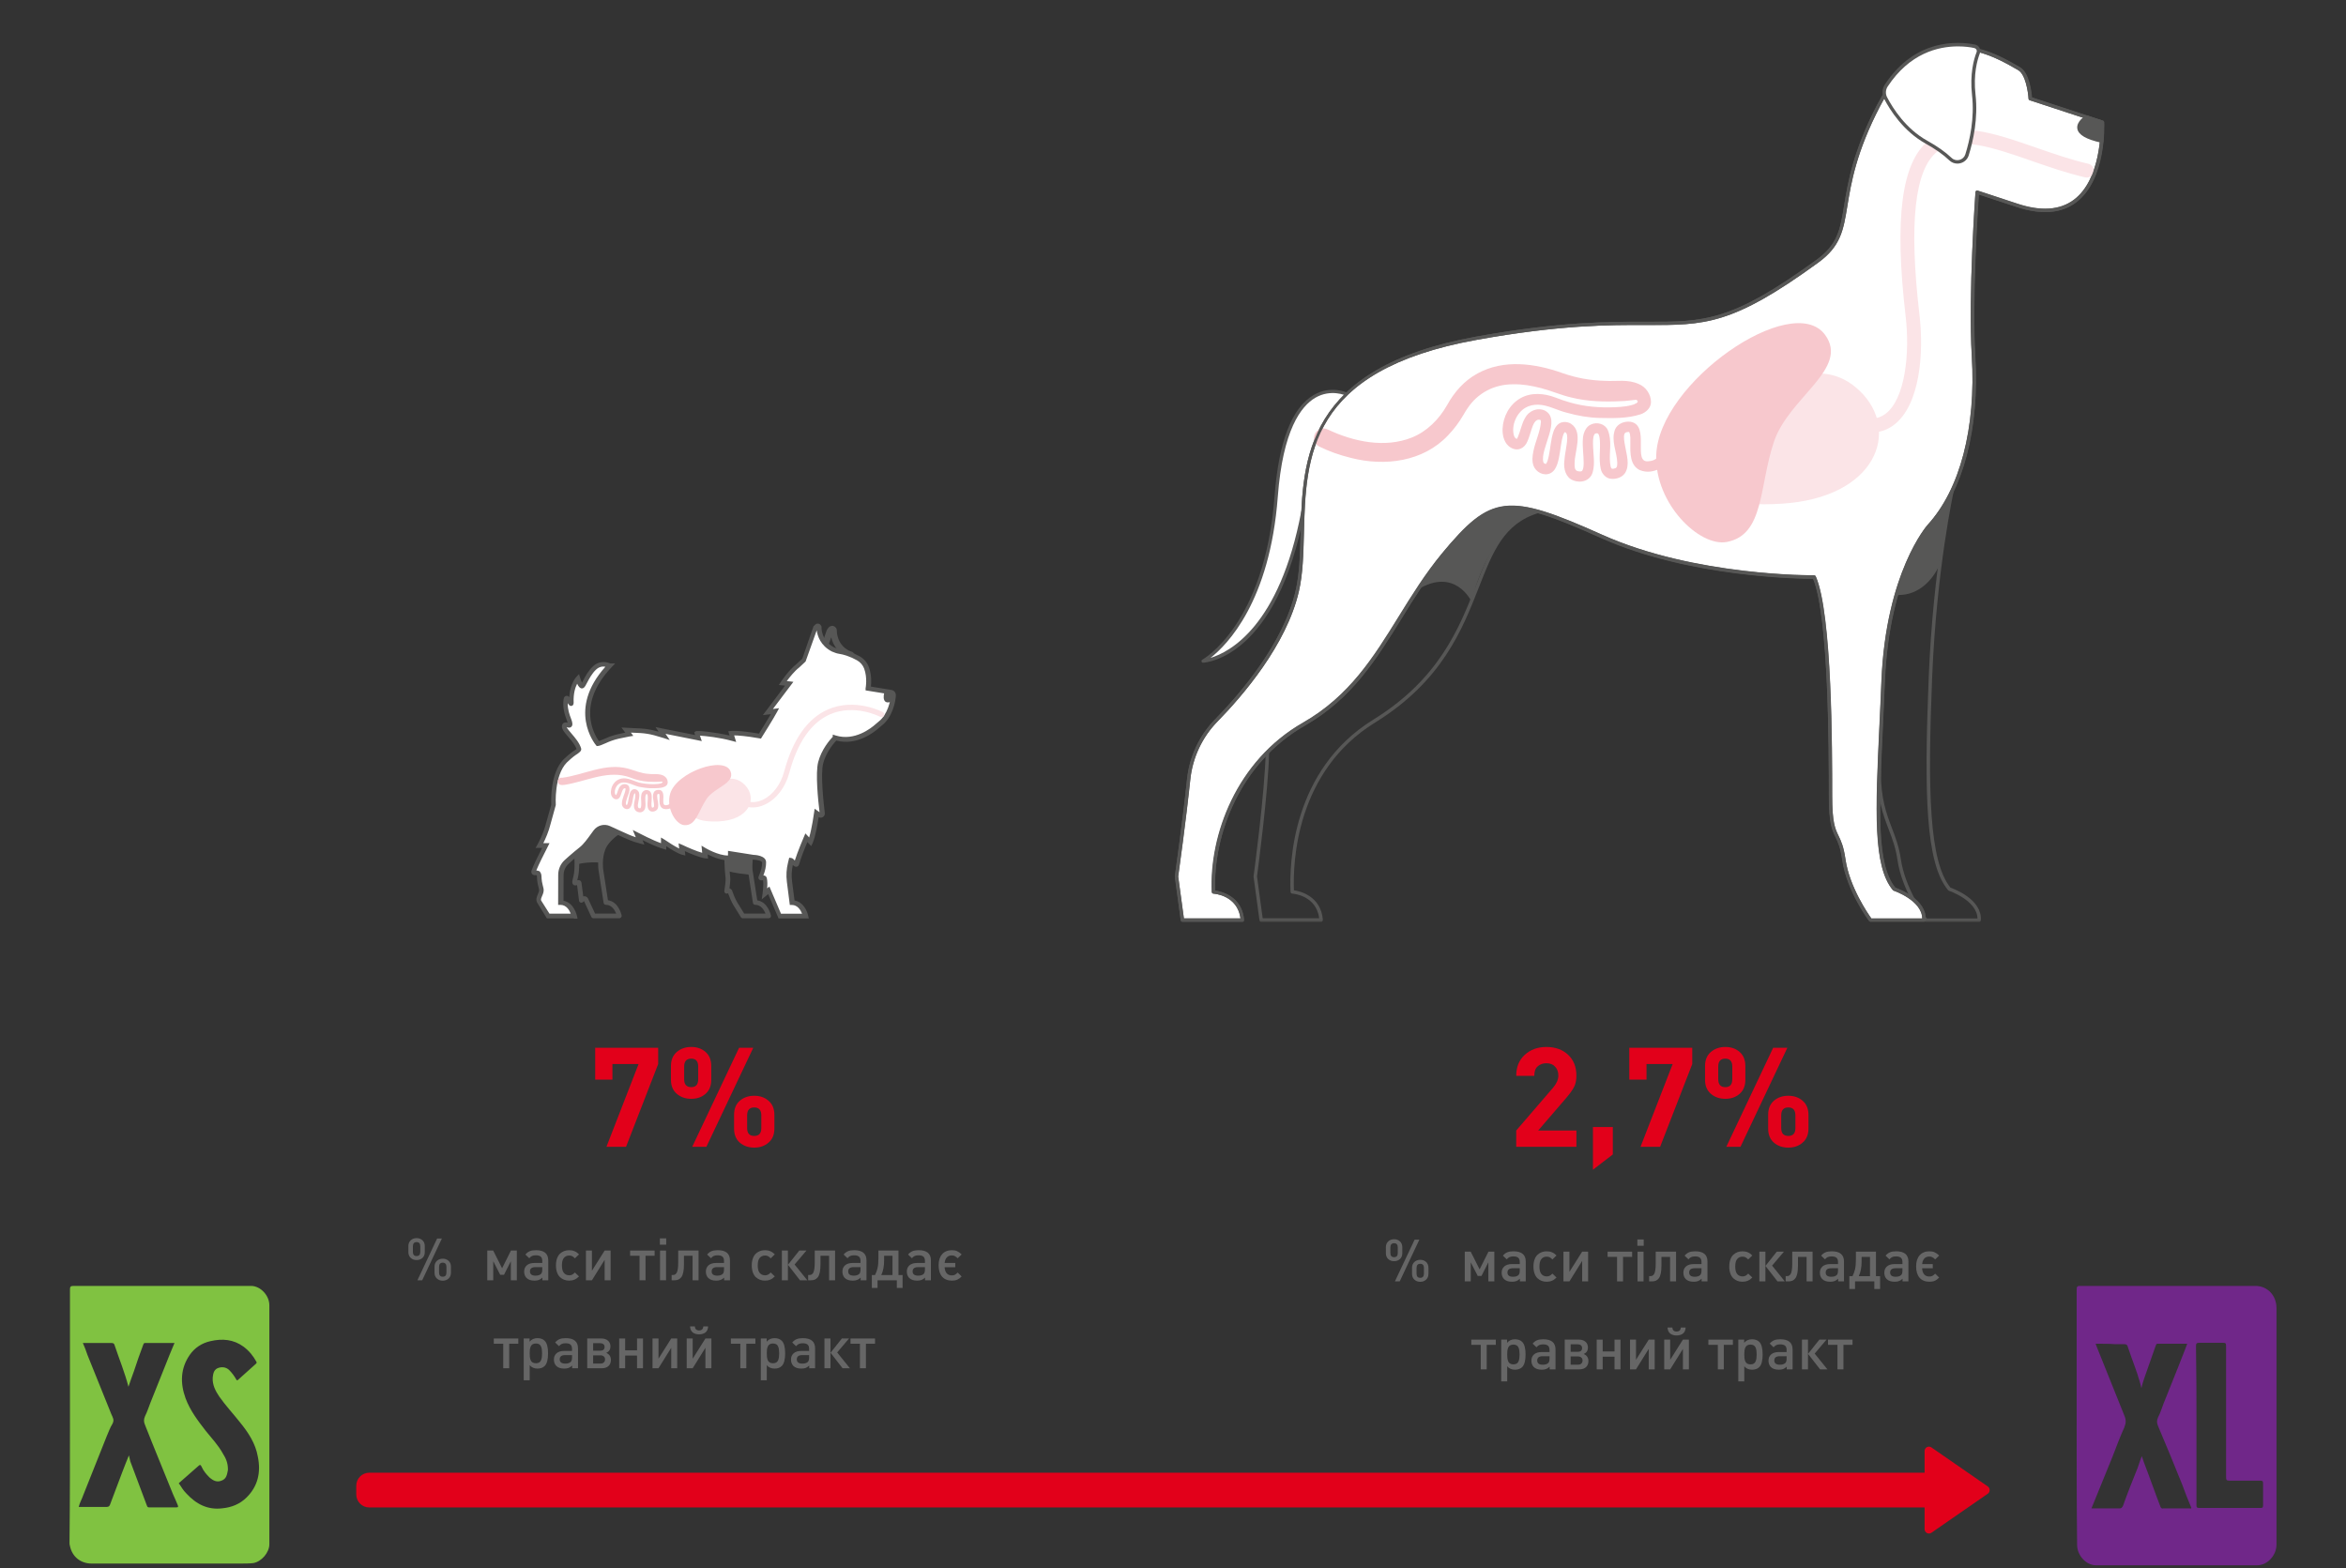 <svg width="540" height="361" viewBox="0 0 540 361" fill="none" xmlns="http://www.w3.org/2000/svg">
<rect x="0" y="0" width="540" height="361" fill="#333333" stroke="none"/>
<path d="M443 334.001V352.001C443.001 352.183 443.051 352.361 443.146 352.517C443.24 352.673 443.376 352.8 443.537 352.885C443.698 352.969 443.88 353.008 444.062 352.998C444.244 352.987 444.419 352.927 444.569 352.824L457.569 343.824C458.108 343.451 458.108 342.553 457.569 342.179L444.569 333.179C444.419 333.074 444.244 333.013 444.062 333.002C443.879 332.991 443.698 333.029 443.536 333.114C443.374 333.199 443.239 333.326 443.144 333.483C443.05 333.639 443 333.818 443 334.001Z" fill="#E2001A"/>
<path d="M82 342C82 340.343 83.343 339 85 339H444V347H85C83.343 347 82 345.657 82 344V342Z" fill="#E2001A"/>
<mask id="mask0_6213_6830" style="mask-type:luminance" maskUnits="userSpaceOnUse" x="111" y="142" width="100" height="89">
<path d="M211 142H111V230.722H211V142Z" fill="white"/>
</mask>
<g mask="url(#mask0_6213_6830)">
<path d="M167.711 200.549C167.711 200.549 169.014 201.014 172.63 201.354L173.638 194.694H166.765L167.711 200.549Z" fill="#575756"/>
</g>
<mask id="mask1_6213_6830" style="mask-type:luminance" maskUnits="userSpaceOnUse" x="111" y="142" width="100" height="89">
<path d="M211 142H111V230.722H211V142Z" fill="white"/>
</mask>
<g mask="url(#mask1_6213_6830)">
<path d="M132.723 199.015C132.723 199.015 134.88 198.256 138.511 198.582L139.178 194.198L142.56 191.209L139.193 190.357L137.068 191.147L132.661 191.906L132.723 199.015Z" fill="#575756"/>
</g>
<mask id="mask2_6213_6830" style="mask-type:luminance" maskUnits="userSpaceOnUse" x="111" y="142" width="100" height="89">
<path d="M211 142H111V230.722H211V142Z" fill="white"/>
</mask>
<g mask="url(#mask2_6213_6830)">
<path d="M176.926 211.376H170.984C170.798 211.376 170.627 211.283 170.534 211.128L168.812 208.34C168.393 207.674 167.881 206.466 167.586 205.614C167.586 205.614 167.586 205.614 167.57 205.614C167.4 205.722 167.167 205.738 166.981 205.614C166.795 205.505 166.701 205.289 166.732 205.087C166.826 204.468 167.074 202.748 167.012 202.16C166.748 199.759 166.67 197.312 166.779 194.849C166.795 194.555 167.027 194.338 167.322 194.338H167.338C167.632 194.353 167.865 194.601 167.85 194.895C167.756 197.296 167.834 199.697 168.082 202.036C168.144 202.594 168.005 203.74 167.912 204.499C167.943 204.499 167.958 204.514 167.989 204.514C168.253 204.607 168.455 204.824 168.563 205.118C168.827 205.924 169.339 207.132 169.727 207.751L171.294 210.292H176.197C175.887 209.502 175.173 208.278 173.839 208.278C173.575 208.278 173.342 208.092 173.311 207.829L172.147 200.27C172.132 200.084 171.915 196.677 173.125 193.982C173.249 193.718 173.559 193.594 173.839 193.718C174.102 193.842 174.227 194.152 174.102 194.431C173.001 196.878 173.203 200.131 173.203 200.162L174.304 207.256C176.756 207.597 177.423 210.601 177.454 210.741C177.485 210.896 177.454 211.066 177.345 211.19C177.237 211.298 177.082 211.376 176.926 211.376Z" fill="#575756"/>
</g>
<mask id="mask3_6213_6830" style="mask-type:luminance" maskUnits="userSpaceOnUse" x="111" y="142" width="100" height="89">
<path d="M211 142H111V230.722H211V142Z" fill="white"/>
</mask>
<g mask="url(#mask3_6213_6830)">
<path d="M187.664 153.973C187.431 153.973 187.214 153.865 187.074 153.679C186.826 153.354 186.888 152.889 187.214 152.641L187.834 152.177L190.301 145.067C190.503 144.68 190.906 144.06 191.574 144.06H191.589C191.775 144.06 192.241 144.138 192.536 144.726C192.598 144.835 192.613 144.959 192.613 145.098C192.613 145.222 192.536 148.289 195.422 149.776L196.151 150.055C196.539 150.209 196.725 150.628 196.585 151.015C196.43 151.402 196.011 151.588 195.623 151.449L194.816 151.139C192.52 149.962 191.651 148.057 191.325 146.693L189.169 152.905C189.122 153.044 189.029 153.168 188.92 153.261L188.129 153.865C187.989 153.927 187.819 153.973 187.664 153.973Z" fill="#575756"/>
</g>
<mask id="mask4_6213_6830" style="mask-type:luminance" maskUnits="userSpaceOnUse" x="111" y="142" width="100" height="89">
<path d="M211 142H111V230.722H211V142Z" fill="white"/>
</mask>
<g mask="url(#mask4_6213_6830)">
<path d="M142.543 211.376H136.601C136.399 211.376 136.197 211.252 136.12 211.066L134.429 207.426C134.367 207.473 134.273 207.55 134.211 207.612C134.072 207.767 133.855 207.829 133.653 207.767C133.451 207.705 133.296 207.535 133.28 207.318C133.28 207.318 132.986 204.871 132.831 203.74C132.567 203.817 132.287 203.864 132.039 203.709C131.915 203.631 131.791 203.461 131.76 203.322C131.682 202.95 131.76 202.64 131.869 202.237C132.07 201.478 132.443 200.069 132.132 196.413C132.101 196.119 132.334 195.856 132.629 195.84C132.955 195.809 133.187 196.042 133.203 196.336C133.513 200.177 133.11 201.695 132.908 202.516C132.893 202.563 132.893 202.594 132.877 202.625C133.11 202.578 133.358 202.563 133.56 202.702C133.684 202.779 133.808 202.981 133.839 203.136C133.917 203.6 134.134 205.304 134.258 206.342C134.367 206.311 134.475 206.296 134.599 206.311C134.894 206.342 135.158 206.497 135.329 206.776L136.973 210.292H141.83C141.519 209.502 140.806 208.278 139.471 208.278C139.208 208.278 138.975 208.092 138.944 207.829L137.765 200.27C137.749 200.162 137.392 197.575 138.308 195.19C138.82 193.842 139.968 192.526 141.69 191.271C141.923 191.101 142.264 191.147 142.435 191.395C142.606 191.627 142.559 191.968 142.326 192.138C140.775 193.269 139.751 194.431 139.316 195.577C138.494 197.699 138.835 200.084 138.835 200.1L139.937 207.225C142.388 207.566 143.055 210.571 143.087 210.71C143.118 210.865 143.087 211.035 142.978 211.159C142.869 211.299 142.714 211.376 142.543 211.376Z" fill="#575756"/>
</g>
<mask id="mask5_6213_6830" style="mask-type:luminance" maskUnits="userSpaceOnUse" x="111" y="142" width="100" height="89">
<path d="M211 142H111V230.722H211V142Z" fill="white"/>
</mask>
<g mask="url(#mask5_6213_6830)">
<path d="M174.895 169.447C169.93 168.564 168.27 168.765 168.27 168.765L168.658 170.035C164.561 168.936 160.372 168.75 160.372 168.75L160.744 169.881C160.744 169.881 152.024 168.146 152.009 168.13L152.847 169.354C148.844 168.084 148.13 168.254 144.111 168.037L144.825 168.982C144.422 169.044 142.622 169.416 142.203 169.524C141.675 169.648 141.132 169.819 140.574 170.004C139.488 170.392 138.138 171.12 137.579 171.182C137.579 171.182 130.83 163.189 140.294 153.23C140.294 153.23 138.448 152.223 136.819 153.756C135.252 155.228 134.507 157.489 134.057 157.876C133.607 158.279 132.986 156.188 132.986 156.188C132.986 156.188 131.326 157.923 131.512 161.749C131.559 162.787 130.395 159.735 130.209 161.005C129.868 163.298 130.861 165.28 131.078 166.008C131.683 168.006 130.085 166.163 129.852 167.062C129.588 168.084 132.599 170.206 133.25 172.436C133.312 172.653 132.769 173.009 132.211 173.366C131.652 173.722 130.38 174.853 130.069 175.162C126.92 178.431 127.401 185.261 127.401 185.261L126.222 189.49C125.57 192.154 124.173 194.617 124.173 194.617H125.632C125.415 195.066 123.367 198.969 122.808 200.565C122.73 200.766 122.917 200.952 123.118 200.905C123.382 200.843 123.879 201.014 123.879 201.014C123.879 201.014 124.08 201.293 124.096 201.556C124.189 203.569 124.406 203.585 124.592 204.654C124.779 205.661 123.584 206.698 124.127 207.581L126.159 210.849H132.102C132.102 210.849 131.435 207.767 129.014 207.767L129.03 201.37C129.03 200.224 129.511 199.14 130.349 198.381C130.938 197.854 131.699 197.172 132.645 196.383C133.002 196.088 133.374 195.778 133.778 195.453C134.988 194.493 136.121 192.743 137.083 191.457C137.796 190.497 139.084 190.156 140.186 190.652C143.863 192.309 145.089 193.006 147.277 193.563L146.703 192.185C146.718 192.185 150.535 194.214 152.692 194.834V193.734C152.692 193.734 155.764 195.856 156.99 196.166L156.85 194.989C156.865 194.989 160.651 196.801 162.249 197.002L162.125 195.686C162.125 195.686 165.616 197.777 168.13 197.436V196.491L172.568 197.203L173.328 197.312C173.328 197.312 175.81 197.389 175.826 198.489C175.826 198.752 175.872 199.93 175.035 201.835C174.771 202.423 175.888 201.726 176.012 202.268C176.276 203.492 175.95 205.722 175.95 205.722L176.912 204.948L179.441 210.865H185.384C185.384 210.865 184.716 207.783 182.296 207.783L181.675 202.903C181.505 201.509 181.582 200.1 181.924 198.737L182.094 198.055C182.436 198.102 183.149 199.496 183.336 198.752C183.801 196.956 185.57 192.836 185.57 192.836L186.47 193.796C187.261 192.108 187.928 187.135 187.928 187.135L188.564 187.585C188.859 187.786 189.263 187.554 189.216 187.197C188.906 184.75 188.192 178.136 188.859 175.565C189.713 172.297 192.226 169.85 192.226 169.834C196.803 171.228 200.729 168.161 201.908 167.093C202.141 166.891 202.374 166.69 202.606 166.504C204.748 164.831 205.57 161.454 205.585 159.968C205.585 159.611 205.306 159.317 204.949 159.317L199.782 158.481C199.782 158.481 200.279 156.08 199.426 153.741C199.084 152.812 198.417 152.037 197.564 151.541C196.943 151.185 196.105 150.767 195.097 150.426C194.492 150.225 193.824 150.054 193.111 149.946C192.909 149.915 192.707 149.869 192.521 149.791L191.714 149.481C188.347 147.762 188.502 144.293 188.502 144.293C188.161 143.595 187.633 144.556 187.633 144.556L185.089 151.882L183.646 153.23C181.924 154.577 180.17 157.21 180.17 157.21L181.66 157.381L176.757 163.902L178.402 163.685C177.579 165.172 174.895 169.447 174.895 169.447Z" fill="white"/>
</g>
<mask id="mask6_6213_6830" style="mask-type:luminance" maskUnits="userSpaceOnUse" x="111" y="142" width="100" height="89">
<path d="M211 142H111V230.722H211V142Z" fill="white"/>
</mask>
<g mask="url(#mask6_6213_6830)">
<path d="M132.118 211.392H125.88L123.692 207.86C123.242 207.148 123.568 206.404 123.817 205.816C123.987 205.428 124.142 205.057 124.08 204.762C124.018 204.452 123.956 204.22 123.91 204.019C123.77 203.508 123.646 203.027 123.584 201.587C123.584 201.556 123.568 201.525 123.553 201.479C123.429 201.448 123.32 201.432 123.274 201.448C122.994 201.51 122.684 201.417 122.498 201.2C122.312 200.983 122.249 200.673 122.343 200.41C122.777 199.155 124.096 196.538 124.794 195.174H123.289L123.739 194.369C123.755 194.338 125.104 191.937 125.725 189.382L126.889 185.23C126.842 184.348 126.609 178.028 129.713 174.806C130.054 174.45 131.357 173.319 131.947 172.932C132.164 172.793 132.521 172.56 132.707 172.405C132.366 171.445 131.528 170.469 130.783 169.602C129.883 168.549 129.17 167.728 129.371 166.953C129.449 166.628 129.635 166.473 129.79 166.396C130.085 166.241 130.395 166.287 130.659 166.365C130.644 166.318 130.628 166.256 130.613 166.194C130.582 166.07 130.519 165.931 130.457 165.745C130.101 164.785 129.418 162.988 129.728 160.943C129.806 160.401 130.085 160.231 130.302 160.184C130.597 160.123 130.83 160.246 131.031 160.463C131.233 157.365 132.583 155.909 132.645 155.832L133.281 155.166L133.545 156.049C133.669 156.452 133.824 156.87 133.964 157.149C134.042 156.994 134.135 156.823 134.228 156.653C134.693 155.755 135.407 154.392 136.493 153.385C138.107 151.867 139.907 152.471 140.465 152.719H141.598L140.744 153.617C132.599 162.198 136.819 169.153 137.858 170.593C138.169 170.485 138.603 170.299 138.991 170.129C139.472 169.912 139.984 169.695 140.45 169.524C141.024 169.323 141.582 169.168 142.125 169.029C142.389 168.967 143.242 168.781 143.925 168.642L143.041 167.464L144.189 167.526C144.794 167.557 145.337 167.588 145.818 167.604C148.083 167.697 149.232 167.743 151.606 168.425L150.876 167.356L152.18 167.635C152.304 167.666 157.796 168.75 160 169.199L159.798 168.58L160.108 168.347C160.481 168.068 164.779 168.58 167.928 169.308L167.633 168.332L168.27 168.254C168.332 168.239 169.992 168.068 174.693 168.874C175.19 168.068 176.571 165.853 177.44 164.382L175.593 164.614L180.698 157.83L179.27 157.675L179.751 156.947C179.829 156.839 181.567 154.221 183.351 152.843L184.67 151.619L187.292 144.06H187.385C187.602 143.781 187.913 143.487 188.27 143.549C188.456 143.549 188.797 143.627 189.03 144.091L189.092 144.215V144.355C189.092 144.478 189.014 147.499 192.009 149.032L192.769 149.311C192.909 149.373 193.064 149.404 193.25 149.435C193.933 149.543 194.631 149.714 195.329 149.946C196.214 150.24 197.067 150.628 197.905 151.092C198.883 151.65 199.627 152.533 200 153.571C200.651 155.352 200.558 157.164 200.465 158.047L205.104 158.806C205.368 158.837 205.632 158.93 205.865 159.162C206.082 159.395 206.206 159.689 206.206 160.014C206.191 161.486 205.384 165.126 203.025 166.969C202.793 167.155 202.575 167.34 202.358 167.526C201.225 168.549 197.222 171.724 192.49 170.469C191.869 171.151 190.132 173.195 189.48 175.72C188.828 178.245 189.604 185.107 189.852 187.151C189.899 187.523 189.728 187.895 189.402 188.08C189.108 188.266 188.735 188.266 188.44 188.096C188.208 189.614 187.665 192.727 187.059 194.044L186.718 194.772L185.834 193.827C185.306 195.097 184.282 197.637 183.956 198.907C183.848 199.341 183.568 199.465 183.413 199.511C183.056 199.604 182.762 199.372 182.498 199.093C182.218 200.332 182.156 201.587 182.312 202.842L182.886 207.287C184.794 207.581 185.756 209.548 186.02 210.757L186.175 211.407H179.208L176.819 205.816L175.329 207.024L175.531 205.661C175.531 205.645 175.81 203.771 175.64 202.609C175.609 202.609 175.578 202.609 175.562 202.625C175.314 202.656 174.926 202.702 174.693 202.392C174.585 202.253 174.492 202.005 174.662 201.649C175.174 200.503 175.422 199.465 175.422 198.567C175.422 198.195 174.336 197.901 173.452 197.885L172.645 197.777L168.813 197.157V197.947L168.347 198.009C166.454 198.272 164.142 197.296 162.886 196.677L162.979 197.653L162.327 197.575C161.132 197.436 158.914 196.507 157.641 195.918L157.75 196.925L156.99 196.739C156.09 196.522 154.429 195.5 153.359 194.787V195.593L152.676 195.407C151.295 195.02 149.232 194.044 147.897 193.393L148.316 194.415L147.277 194.152C145.539 193.718 144.391 193.176 142.296 192.216C141.675 191.922 140.946 191.596 140.108 191.209C139.255 190.822 138.231 191.085 137.657 191.844C137.471 192.092 137.284 192.355 137.083 192.634C136.245 193.796 135.298 195.113 134.274 195.933C133.871 196.259 133.499 196.553 133.142 196.863C132.211 197.637 131.45 198.303 130.876 198.845C130.147 199.511 129.728 200.456 129.728 201.448L129.713 207.349C132.087 207.736 132.769 210.679 132.8 210.819L132.94 211.469H132.118V211.392ZM126.47 210.307H131.373C131.063 209.517 130.364 208.294 129.014 208.294H128.471L128.487 201.37C128.487 200.085 129.03 198.845 129.976 197.978C130.566 197.436 131.342 196.754 132.288 195.964C132.645 195.67 133.033 195.36 133.436 195.035C134.352 194.307 135.252 193.052 136.059 191.937C136.26 191.658 136.462 191.38 136.648 191.132C137.517 189.97 139.084 189.552 140.403 190.156C141.256 190.543 141.986 190.868 142.606 191.163C144.22 191.906 145.229 192.371 146.346 192.727L145.647 191.054L146.935 191.705C147.308 191.891 150.132 193.378 152.149 194.09V192.789L152.955 193.269C153.855 193.889 155.329 194.834 156.338 195.329L156.198 194.121L157.052 194.477C158.246 195.051 160.31 195.949 161.629 196.305L161.474 194.663L162.374 195.205C162.405 195.221 165.275 196.925 167.525 196.925C167.54 196.925 167.556 196.925 167.571 196.925V195.856L173.374 196.77C173.824 196.785 176.322 196.925 176.338 198.474C176.353 199.419 176.136 200.425 175.717 201.51C176.043 201.525 176.4 201.664 176.509 202.145C176.664 202.811 176.648 203.724 176.586 204.483L177.098 204.065L179.767 210.323H184.623C184.313 209.533 183.599 208.309 182.265 208.309H181.8L181.117 202.95C180.931 201.494 181.024 200.023 181.381 198.582L181.66 197.436L182.141 197.498C182.451 197.544 182.684 197.792 182.948 198.086C183.568 196.119 184.98 192.758 185.058 192.603L185.384 191.844L186.253 192.774C186.873 190.76 187.385 187.089 187.385 187.043L187.509 186.16L188.642 186.965C188.301 184.146 187.665 177.966 188.332 175.41C189.076 172.529 191.016 170.299 191.683 169.602V169.091L192.381 169.308C196.71 170.64 200.496 167.635 201.551 166.69C201.784 166.473 202.032 166.272 202.281 166.07C204.313 164.475 205.042 161.207 205.058 159.952H205.011L204.856 159.828L199.239 158.914V158.465C199.27 158.264 199.689 156.033 198.914 153.911C198.619 153.121 198.045 152.44 197.284 152.006C196.524 151.573 195.717 151.216 194.91 150.937C194.274 150.721 193.638 150.566 193.002 150.473C192.738 150.426 192.505 150.364 192.304 150.287L191.497 149.977C188.828 148.614 188.161 146.322 187.99 145.098L185.43 152.27L183.987 153.617C182.87 154.484 181.737 155.909 181.101 156.777L182.622 156.947L177.905 163.205L179.332 163.019L178.836 163.933C178.045 165.42 175.454 169.54 175.345 169.71L175.159 170.02L174.802 169.958C171.668 169.401 169.868 169.292 168.983 169.277L169.449 170.795L168.502 170.547C165.539 169.741 162.498 169.431 161.117 169.339L161.536 170.593L160.636 170.407C156.524 169.586 154.352 169.153 153.188 168.92L154.166 170.345L152.676 169.865C149.356 168.812 148.363 168.765 145.71 168.657C145.554 168.657 145.384 168.642 145.213 168.642L145.772 169.385L144.903 169.524C144.515 169.586 142.715 169.958 142.327 170.051C141.815 170.175 141.287 170.33 140.76 170.516C140.31 170.671 139.829 170.887 139.379 171.089C138.557 171.445 138.045 171.677 137.657 171.708L137.362 171.739L137.176 171.523C136.896 171.182 130.55 163.313 139.348 153.478C138.774 153.369 137.967 153.416 137.191 154.144C136.245 155.042 135.609 156.25 135.143 157.133C134.848 157.706 134.647 158.078 134.414 158.279C134.228 158.45 133.98 158.496 133.747 158.434C133.436 158.341 133.126 157.985 132.847 157.381C132.428 158.202 131.947 159.627 132.04 161.718C132.056 162.229 131.823 162.415 131.621 162.477C131.202 162.601 130.938 162.276 130.675 161.857C130.644 163.313 131.109 164.552 131.404 165.327C131.481 165.528 131.544 165.699 131.59 165.838C131.761 166.396 131.869 166.953 131.512 167.294C131.171 167.619 130.737 167.48 130.442 167.387C130.442 167.387 130.442 167.387 130.426 167.387C130.613 167.759 131.156 168.409 131.559 168.874C132.428 169.881 133.39 171.027 133.762 172.266C133.933 172.855 133.312 173.273 132.505 173.799C131.993 174.125 130.768 175.209 130.457 175.534C127.509 178.586 127.928 185.168 127.928 185.23V185.323L126.734 189.645C126.299 191.442 125.539 193.13 125.058 194.09H126.485L125.849 195.36C125.322 196.383 124.018 198.954 123.444 200.363C123.692 200.394 123.925 200.456 124.034 200.503L124.204 200.565L124.313 200.704C124.36 200.766 124.608 201.138 124.623 201.541C124.685 202.857 124.794 203.26 124.918 203.74C124.98 203.972 125.042 204.22 125.12 204.576C125.229 205.18 124.996 205.754 124.779 206.249C124.561 206.76 124.437 207.086 124.577 207.318L126.47 210.307Z" fill="#575756"/>
</g>
<mask id="mask7_6213_6830" style="mask-type:luminance" maskUnits="userSpaceOnUse" x="111" y="142" width="100" height="89">
<path d="M211 142H111V230.722H211V142Z" fill="white"/>
</mask>
<g mask="url(#mask7_6213_6830)">
<path d="M173.266 185.865C172.428 185.865 171.606 185.695 170.814 185.354C170.504 185.215 170.364 184.858 170.488 184.549C170.628 184.239 170.985 184.084 171.295 184.223C172.676 184.827 174.181 184.765 175.64 184.068C177.89 182.984 179.705 180.583 180.496 177.609C182.498 170.159 185.896 165.342 190.597 163.297C196.819 160.602 202.963 163.793 203.227 163.933C203.522 164.087 203.646 164.459 203.475 164.769C203.32 165.063 202.948 165.187 202.637 165.017C202.575 164.986 196.741 161.95 191.063 164.428C186.734 166.318 183.568 170.856 181.675 177.919C180.791 181.218 178.727 183.929 176.167 185.153C175.221 185.633 174.243 185.865 173.266 185.865Z" fill="#FBE4E7"/>
</g>
<mask id="mask8_6213_6830" style="mask-type:luminance" maskUnits="userSpaceOnUse" x="111" y="142" width="100" height="89">
<path d="M211 142H111V230.722H211V142Z" fill="white"/>
</mask>
<g mask="url(#mask8_6213_6830)">
<path d="M164.607 180.521C164.607 180.521 168.377 177.547 171.434 180.661C174.491 183.774 172.489 188.855 165.212 189.087C157.935 189.319 158.432 186.314 161.147 184.301C163.847 182.287 164.607 180.521 164.607 180.521Z" fill="#FBE4E7"/>
</g>
<mask id="mask9_6213_6830" style="mask-type:luminance" maskUnits="userSpaceOnUse" x="111" y="142" width="100" height="89">
<path d="M211 142H111V230.722H211V142Z" fill="white"/>
</mask>
<g mask="url(#mask9_6213_6830)">
<path d="M157.486 189.939C155.5 189.768 153.265 185.943 154.274 182.643C155.81 177.671 166.764 173.908 168.161 177.563C169.231 180.367 164.499 181.172 162.606 183.945C160.744 186.733 160.201 190.171 157.486 189.939Z" fill="#F7C8CD"/>
</g>
<mask id="mask10_6213_6830" style="mask-type:luminance" maskUnits="userSpaceOnUse" x="111" y="142" width="100" height="89">
<path d="M211 142H111V230.722H211V142Z" fill="white"/>
</mask>
<g mask="url(#mask10_6213_6830)">
<path d="M155.545 183.867C155.592 184.936 154.878 186.082 153.761 186.221C153.202 186.33 152.489 186.252 152.132 185.726C151.511 184.858 152.008 183.604 151.728 182.736C151.635 182.721 151.372 182.752 151.325 182.86C151.294 182.938 151.263 183.093 151.263 183.278C151.278 184.177 151.682 184.951 151.449 185.958C151.278 186.624 150.472 186.965 149.804 186.763C148.408 186.113 149.417 183.944 149.013 182.876C148.951 182.798 148.982 182.814 148.905 182.798C148.796 182.798 148.734 182.814 148.703 182.86C148.33 183.573 148.703 184.874 148.548 185.726C148.486 186.825 147.399 187.368 146.438 186.717C145.274 185.695 146.453 183.96 146.22 182.767C146.174 182.659 146.174 182.659 146.096 182.612C146.05 182.597 146.05 182.597 146.065 182.597C146.081 182.597 146.081 182.581 146.05 182.612C145.491 183.619 145.786 185.029 144.995 185.974C144.234 186.717 143.055 185.865 143.148 184.951C143.179 183.774 143.784 182.891 143.97 181.807C144.002 181.621 143.986 181.482 143.955 181.466C143.086 181.234 143.117 183.325 142.388 183.805C142.078 184.084 141.534 184.022 141.255 183.79C140.495 183.247 140.541 182.241 140.728 181.497C140.976 180.552 141.659 179.669 142.636 179.329C144.529 178.694 146.034 180.057 147.818 180.289C148.998 180.506 150.301 180.568 151.496 180.444C151.93 180.382 152.38 180.32 152.628 180.072C152.628 180.057 152.613 180.088 152.613 180.088C152.613 180.119 152.566 180.01 152.566 180.01C152.473 179.855 152.411 179.902 152.225 179.902C151.247 180.01 150.27 179.995 149.168 179.933C147.834 179.855 146.422 179.515 145.181 179.019C144.855 178.91 144.389 178.74 144.064 178.663C139.316 177.454 134.63 179.948 129.96 180.661C129.603 180.692 129.277 180.754 128.905 180.63C127.896 180.196 128.501 178.678 129.541 179.081C129.417 179.034 129.448 179.05 129.417 179.034H129.386C134.413 178.399 139.269 175.549 144.498 176.912C146.112 177.346 147.617 178.059 149.292 178.136C150.673 178.322 152.458 177.826 153.435 179.174C153.73 179.654 153.839 180.351 153.42 180.785C152.923 181.28 152.147 181.342 151.573 181.404C150.239 181.497 148.936 181.466 147.601 181.203C146.05 181.048 144.436 179.731 142.915 180.212C141.969 180.506 141.317 181.776 141.566 182.736C141.628 182.922 141.721 183.015 141.829 183.046L141.783 183.062C142.248 182.38 142.186 181.513 142.9 180.831C143.412 180.351 144.389 180.366 144.762 181.017C145.165 182.039 144.545 182.922 144.296 183.852C144.172 184.316 143.939 184.858 144.126 185.23C144.141 185.277 144.312 185.323 144.296 185.323C144.389 185.199 144.498 184.905 144.545 184.672C144.684 184.068 144.762 183.402 144.932 182.767C145.041 182.38 145.274 181.822 145.801 181.683C146.391 181.544 146.95 181.977 147.089 182.488C147.244 183.093 147.12 183.542 147.058 183.975C147.012 184.533 146.422 186.097 147.291 186.051C147.415 186.051 147.431 186.035 147.462 185.989C147.803 185.215 147.431 183.944 147.617 183.031C147.679 182.148 148.641 181.513 149.479 182.055C150.099 182.504 150.022 183.433 150.006 183.96C150.022 184.595 149.804 185.385 150.084 185.896C150.735 185.989 150.549 185.261 150.472 184.657C150.239 183.526 149.975 181.776 151.697 181.822C152.923 181.915 152.69 183.464 152.675 184.239C152.659 185.013 152.737 185.493 153.528 185.323C154.242 185.23 154.552 184.533 154.537 183.882C154.614 183.247 155.53 183.247 155.545 183.867Z" fill="#F7C8CD"/>
</g>
<mask id="mask11_6213_6830" style="mask-type:luminance" maskUnits="userSpaceOnUse" x="111" y="142" width="100" height="89">
<path d="M211 142H111V230.722H211V142Z" fill="white"/>
</mask>
<g mask="url(#mask11_6213_6830)">
<path d="M152.194 179.948C152.598 179.871 152.706 180.134 152.349 180.274C151.946 180.444 152.846 180.707 152.846 180.707C152.846 180.707 153.172 180.01 153.141 179.979C153.11 179.949 152.443 179.422 152.443 179.422L152.194 179.948Z" fill="#F7C8CD"/>
</g>
<mask id="mask12_6213_6830" style="mask-type:luminance" maskUnits="userSpaceOnUse" x="111" y="142" width="100" height="89">
<path d="M211 142H111V230.722H211V142Z" fill="white"/>
</mask>
<g mask="url(#mask12_6213_6830)">
<path d="M203.707 159.813C203.707 159.813 203.413 161.145 204.111 161.393C204.809 161.64 205.305 160.943 205.305 160.943L205.352 159.906L203.707 159.813Z" fill="#575756"/>
</g>
<mask id="mask13_6213_6830" style="mask-type:luminance" maskUnits="userSpaceOnUse" x="111" y="142" width="100" height="89">
<path d="M211 142H111V230.722H211V142Z" fill="white"/>
</mask>
<g mask="url(#mask13_6213_6830)">
<path d="M204.406 161.687C204.281 161.687 204.157 161.671 204.018 161.625C203.133 161.315 203.459 159.828 203.475 159.766L203.521 159.565L205.6 159.689L205.538 161.036L205.492 161.098C205.461 161.114 205.042 161.687 204.406 161.687ZM203.909 160.06C203.862 160.432 203.862 161.036 204.188 161.16C204.607 161.315 204.949 160.99 205.057 160.85L205.088 160.122L203.909 160.06Z" fill="#575756"/>
</g>
<path d="M52.461 338.184C52.461 338.184 52.461 338.29 52.461 338.396C52.249 339.456 52.143 340.41 50.977 340.834C49.917 341.258 49.069 340.834 48.221 340.092C47.479 339.35 46.843 338.608 46.419 337.654C46.207 337.124 45.995 337.124 45.677 337.442C44.194 338.714 42.816 339.986 41.332 341.258C41.014 341.47 41.226 341.576 41.332 341.682C41.756 342.318 42.18 343.06 42.816 343.696C45.148 346.24 47.797 347.618 51.189 347.194C53.309 346.982 55.217 346.24 56.806 344.65C59.35 342.106 60.092 338.926 59.35 335.323C58.82 332.249 57.124 329.705 55.217 327.373C53.627 325.359 51.931 323.558 50.447 321.438C49.599 320.166 48.857 318.788 48.963 317.092C49.069 316.244 49.175 315.396 50.023 314.972C50.977 314.548 52.037 314.654 52.779 315.396C53.415 316.032 53.945 316.774 54.369 317.516C54.475 317.728 54.581 317.834 54.793 317.622C56.17 316.35 57.548 315.184 58.926 313.912C59.032 313.806 59.138 313.7 59.032 313.488C58.29 312.111 57.336 310.945 56.065 309.991C53.733 308.295 51.189 308.083 48.433 308.719C46.525 309.143 44.83 310.203 43.664 311.899C41.544 314.972 41.438 318.364 42.71 321.862C43.77 324.724 45.571 327.055 47.373 329.387C48.751 331.083 50.235 332.673 51.295 334.581C52.037 335.747 52.461 336.806 52.461 338.184ZM29.673 335.005C29.779 335.429 29.885 335.959 29.991 336.382C31.263 339.774 32.535 343.166 33.806 346.558C33.912 346.876 34.018 346.982 34.336 346.982C36.456 346.982 38.47 346.982 40.59 346.982C41.12 346.982 41.014 346.77 40.908 346.452C40.59 345.604 40.166 344.756 39.848 344.014C37.728 338.714 35.502 333.415 33.383 328.009C33.065 327.267 33.065 326.737 33.383 325.995C33.912 324.935 34.23 323.876 34.654 322.816C35.82 319.954 36.88 317.198 38.046 314.336C38.682 312.641 39.424 310.945 40.166 309.143C37.834 309.143 35.608 309.143 33.383 309.143C33.065 309.143 33.065 309.355 32.959 309.567C32.217 311.581 31.475 313.594 30.839 315.608C30.415 316.774 29.991 317.94 29.567 319.212C28.719 315.926 27.447 312.853 26.387 309.673C26.281 309.249 26.069 309.143 25.645 309.143C24.161 309.143 22.783 309.143 21.299 309.143C20.558 309.143 19.816 309.143 19.074 309.143C19.498 310.097 19.816 310.945 20.134 311.899C21.936 316.456 23.843 321.014 25.645 325.571C25.963 326.313 26.387 326.843 25.857 327.797C25.327 328.645 25.009 329.599 24.585 330.553C22.783 335.111 20.982 339.562 19.18 344.12C18.862 345.074 18.332 345.922 18.12 346.876C20.346 346.876 22.465 346.876 24.585 346.876C25.009 346.876 25.221 346.664 25.327 346.346C26.281 343.908 27.129 341.47 28.083 339.032C28.613 337.654 29.143 336.276 29.673 335.005ZM16.106 325.995C16.106 316.244 16.106 306.599 16.106 296.848C16.106 296.212 16.212 296 16.954 296C30.521 296 44.194 296 57.76 296C59.986 296 62 298.226 62 300.452C62 318.788 62 337.124 62 355.461C62 357.369 60.198 359.488 58.29 359.806C57.336 359.912 56.383 359.912 55.429 359.912C43.982 359.912 32.535 359.912 21.088 359.912C18.65 359.912 16.636 358.429 16.106 355.885C16 355.567 16 355.355 16 355.037C16.106 345.392 16.106 335.747 16.106 325.995Z" fill="#80C241"/>
<path d="M505.579 328.264C505.579 334.333 505.579 340.403 505.579 346.472C505.579 347.005 505.685 347.111 506.218 347.111C510.903 347.111 515.694 347.111 520.38 347.111C520.806 347.111 520.912 347.005 520.912 346.472C520.912 344.769 520.912 343.171 520.912 341.468C520.912 340.935 520.806 340.829 520.273 340.829C517.931 340.829 515.588 340.829 513.245 340.829C512.5 340.829 512.394 340.722 512.394 339.87C512.394 329.861 512.394 319.852 512.394 309.843C512.394 309.204 512.287 309.097 511.648 309.097C509.838 309.097 508.028 309.097 506.218 309.097C505.579 309.097 505.472 309.31 505.472 309.843C505.579 316.125 505.579 322.194 505.579 328.264ZM482.366 309.31C482.579 309.843 482.685 310.269 482.898 310.694C484.921 315.699 486.944 320.81 488.968 325.815C489.394 326.773 489.394 327.519 488.968 328.583C488.009 330.713 487.157 332.949 486.306 335.185C485.028 338.273 483.856 341.255 482.579 344.343C482.153 345.301 481.833 346.259 481.407 347.218C483.644 347.218 485.773 347.218 487.903 347.218C488.329 347.218 488.435 347.005 488.648 346.685C489.713 343.704 490.884 340.722 492.056 337.847C492.375 336.995 492.588 336.144 493.014 335.185C493.227 335.824 493.333 336.25 493.546 336.782C494.824 340.083 495.995 343.491 497.273 346.792C497.38 347.111 497.593 347.324 497.912 347.218C499.935 347.218 501.958 347.218 503.981 347.218C504.088 347.218 504.301 347.324 504.407 347.111C503.662 345.301 502.917 343.491 502.278 341.681C500.468 337.208 498.657 332.736 496.741 328.264C496.421 327.519 496.421 326.986 496.741 326.241C497.273 325.282 497.593 324.111 498.019 323.046C499.19 320.171 500.255 317.403 501.426 314.528C502.065 312.824 502.81 311.12 503.449 309.31C501.106 309.31 498.87 309.31 496.634 309.31C496.315 309.31 496.315 309.523 496.208 309.736C495.569 311.653 494.824 313.569 494.185 315.486C493.759 316.764 493.227 318.042 492.907 319.532C492.801 319 492.694 318.681 492.588 318.255C491.843 315.593 490.778 313.037 489.926 310.481C489.606 309.31 489.5 309.417 488.329 309.417C487.903 309.417 487.37 309.417 486.944 309.417C485.454 309.31 483.963 309.31 482.366 309.31ZM478 326.347C478 316.551 478 306.755 478 296.852C478 296.106 478.213 296 478.852 296C492.269 296 505.685 296 519.102 296C521.977 296 524 298.236 524 301.111C524 319.213 524 337.421 524 355.523C524 358.079 521.87 360.315 519.528 360.315C507.176 360.315 494.824 360.315 482.472 360.315C480.13 360.315 478.106 357.972 478.106 355.63C478 345.94 478 336.144 478 326.347Z" fill="#702789"/>
<mask id="mask14_6213_6830" style="mask-type:luminance" maskUnits="userSpaceOnUse" x="270" y="4" width="216" height="209">
<path d="M486 4H270V212.602H486V4Z" fill="white"/>
</mask>
<g mask="url(#mask14_6213_6830)">
<path d="M309.922 90.717C309.922 90.717 296.027 84.093 293.75 114.273C291.474 144.454 276.927 152.172 276.927 152.172C276.927 152.172 293.542 151.382 299.9 117.738" fill="white"/>
</g>
<mask id="mask15_6213_6830" style="mask-type:luminance" maskUnits="userSpaceOnUse" x="270" y="4" width="216" height="209">
<path d="M486 4H270V212.602H486V4Z" fill="white"/>
</mask>
<g mask="url(#mask15_6213_6830)">
<path d="M276.927 152.546C276.76 152.546 276.621 152.435 276.566 152.283C276.524 152.117 276.593 151.937 276.746 151.853C276.885 151.77 291.141 143.844 293.375 114.246C294.319 101.678 297.359 93.821 302.412 90.911C306.326 88.638 309.921 90.315 310.074 90.384C310.254 90.467 310.338 90.689 310.254 90.869C310.171 91.049 309.949 91.132 309.769 91.049C309.741 91.035 306.354 89.483 302.773 91.548C299.469 93.474 295.277 98.975 294.125 114.301C292.307 138.495 282.479 148.445 278.634 151.438C283.006 150.121 294.527 144.191 299.538 117.668C299.58 117.474 299.774 117.336 299.969 117.377C300.163 117.419 300.302 117.613 300.26 117.807C293.931 151.355 277.634 152.519 276.927 152.546Z" fill="#575756"/>
</g>
<mask id="mask16_6213_6830" style="mask-type:luminance" maskUnits="userSpaceOnUse" x="270" y="4" width="216" height="209">
<path d="M486 4H270V212.602H486V4Z" fill="white"/>
</mask>
<g mask="url(#mask16_6213_6830)">
<path d="M455.559 212.2H443.288C443.163 212.2 443.052 212.145 442.969 212.048C442.761 211.771 437.777 205.078 436.75 197.914C436.348 195.142 435.57 193.091 434.738 190.916C433.46 187.549 432.128 184.071 432.128 177.599C432.128 177.378 432.308 177.198 432.53 177.198C432.753 177.198 432.933 177.378 432.933 177.599C432.933 183.918 434.238 187.327 435.487 190.639C436.334 192.856 437.125 194.948 437.541 197.803C438.458 204.177 442.733 210.357 443.482 211.424H455.17C455.101 207.267 448.674 205.064 448.605 205.05C448.535 205.022 448.48 204.981 448.424 204.925C443.233 198.745 442.858 182.893 443.954 155.803C444.968 130.86 448.882 113.095 448.924 112.929C448.965 112.721 449.174 112.583 449.396 112.624C449.604 112.666 449.743 112.888 449.701 113.095C449.659 113.276 445.759 130.971 444.746 155.83C443.677 181.964 444.038 198.316 448.965 204.329C449.923 204.662 456.281 207.101 455.947 211.84C455.934 212.048 455.767 212.2 455.559 212.2Z" fill="#575756"/>
</g>
<mask id="mask17_6213_6830" style="mask-type:luminance" maskUnits="userSpaceOnUse" x="270" y="4" width="216" height="209">
<path d="M486 4H270V212.602H486V4Z" fill="white"/>
</mask>
<g mask="url(#mask17_6213_6830)">
<path d="M304.106 212.2H290.295C290.101 212.2 289.934 212.048 289.906 211.854L288.546 201.807C288.546 201.766 288.546 201.738 288.546 201.697C288.574 201.503 291.155 182.338 291.336 173.096C291.336 172.874 291.558 172.708 291.738 172.708C291.961 172.708 292.127 172.888 292.127 173.11C291.947 182.158 289.49 200.616 289.337 201.738L290.642 211.383H303.662C302.954 206.089 297.666 205.715 297.43 205.701C297.221 205.687 297.069 205.521 297.055 205.327C296.763 198.953 297.305 177.267 316.099 165.655C331.299 156.274 335.935 144.454 339.655 134.962C342.848 126.828 345.596 119.802 353.98 117.322C354.188 117.252 354.411 117.377 354.466 117.585C354.522 117.793 354.411 118.015 354.202 118.07C346.193 120.44 343.625 126.966 340.391 135.239C336.629 144.842 331.937 156.8 316.516 166.32C298.387 177.502 297.582 198.288 297.832 204.939C299.206 205.133 304.037 206.214 304.495 211.729C304.509 211.84 304.467 211.951 304.398 212.034C304.315 212.159 304.217 212.2 304.106 212.2Z" fill="#575756"/>
</g>
<mask id="mask18_6213_6830" style="mask-type:luminance" maskUnits="userSpaceOnUse" x="270" y="4" width="216" height="209">
<path d="M486 4H270V212.602H486V4Z" fill="white"/>
</mask>
<g mask="url(#mask18_6213_6830)">
<path d="M273.595 179.387C274.122 174.26 276.371 169.479 279.98 165.807C286.268 159.391 295.804 148.07 298.58 136.07C302.842 117.682 289.891 86.878 339.834 77.857C389.792 68.837 386.21 83.469 418.261 60.162C428.144 53.012 420.996 46.208 432.406 24.245C433.142 22.831 433.905 21.557 434.682 20.407C437.986 16.43 441.873 12.55 447.286 11.178C455.073 9.751 462.208 14.42 464.693 15.792C466.997 17.053 467.302 22.721 467.302 22.721L483.904 28.166C483.904 28.166 485.181 54.287 464.124 47.233L455.087 44.254C455.087 44.254 453.38 67.825 454.24 81.959C455.087 96.093 452.533 111.751 443.969 121.105C443.969 121.105 434.46 131.664 433.447 156.842C432.42 182.034 430.712 198.371 436.001 204.676C436.001 204.676 443.163 207.059 442.816 211.826H430.546C430.546 211.826 425.424 205.022 424.41 197.872C423.383 190.722 421.343 193.784 421.343 183.239C421.343 172.694 421.343 141.364 417.595 132.855C417.595 132.855 390.319 133.202 368.665 123.488C347.011 113.788 343.43 114.121 332.172 127.742C320.915 141.364 316.487 157.355 300.121 166.722C283.756 176.089 278.814 193.951 279.314 205.355C279.314 205.355 285.449 205.701 285.963 211.826H272.151L270.791 201.78C270.791 201.766 272.609 188.893 273.595 179.387Z" fill="white"/>
</g>
<mask id="mask19_6213_6830" style="mask-type:luminance" maskUnits="userSpaceOnUse" x="270" y="4" width="216" height="209">
<path d="M486 4H270V212.602H486V4Z" fill="white"/>
</mask>
<g mask="url(#mask19_6213_6830)">
<path d="M442.831 212.2H430.56C430.436 212.2 430.324 212.145 430.241 212.048C430.033 211.771 425.05 205.078 424.023 197.914C423.62 195.059 423.051 193.882 422.51 192.759C421.704 191.11 420.955 189.558 420.955 183.226C420.955 172.985 420.955 142.015 417.332 133.244C414.445 133.244 388.848 132.966 368.499 123.849C346.942 114.19 343.569 114.578 332.478 127.992C328.661 132.606 325.593 137.553 322.637 142.348C316.751 151.853 311.185 160.847 300.316 167.068C285.422 175.59 279.245 192.191 279.703 205.009C281.077 205.203 285.908 206.283 286.366 211.799C286.38 211.909 286.338 212.02 286.269 212.103C286.2 212.186 286.088 212.228 285.977 212.228H272.166C271.972 212.228 271.805 212.076 271.777 211.882L270.417 201.835C270.417 201.794 270.417 201.766 270.417 201.725C270.431 201.6 272.249 188.754 273.221 179.359C273.748 174.177 276.067 169.258 279.717 165.544C285.422 159.724 295.403 148.154 298.22 136.001C299.136 132.066 299.248 127.535 299.372 122.74C299.803 105.751 300.344 84.606 339.794 77.483C359.06 74.005 370.484 74.047 378.84 74.061C392.305 74.102 398.454 74.116 418.068 59.843C423.009 56.268 423.564 52.887 424.481 47.261C425.341 42.01 426.507 34.804 432.101 24.065C432.823 22.693 433.586 21.39 434.378 20.213C434.392 20.185 434.405 20.171 434.419 20.143C437.598 16.319 441.596 12.203 447.231 10.79C454.491 9.46 461.015 13.201 464.152 15.002C464.444 15.169 464.707 15.321 464.929 15.446C467.123 16.651 467.636 21.238 467.733 22.416L484.071 27.779C484.224 27.834 484.335 27.973 484.349 28.139C484.377 28.679 484.904 41.289 477.908 46.582C474.466 49.188 469.802 49.52 464.055 47.594L455.504 44.781C455.268 48.287 453.922 69.128 454.685 81.918C455.699 98.671 451.909 113.04 444.302 121.354C444.205 121.451 434.877 132.121 433.878 156.842C433.725 160.472 433.573 163.909 433.42 167.165C432.518 186.316 431.921 198.995 436.279 204.316C437.237 204.648 443.595 207.087 443.261 211.826C443.206 212.048 443.039 212.2 442.831 212.2ZM430.755 211.411H442.442C442.373 207.253 435.946 205.05 435.877 205.036C435.807 205.009 435.752 204.967 435.696 204.912C431.074 199.397 431.671 186.565 432.587 167.124C432.74 163.867 432.906 160.431 433.045 156.8C434.058 131.761 443.581 120.911 443.678 120.814C451.146 112.666 454.852 98.49 453.853 81.959C453.006 67.964 454.685 44.448 454.699 44.199C454.713 44.074 454.769 43.963 454.88 43.894C454.977 43.825 455.116 43.811 455.227 43.853L464.263 46.832C469.76 48.675 474.174 48.37 477.394 45.945C483.516 41.317 483.571 30.3 483.53 28.43L467.192 23.067C467.039 23.012 466.928 22.873 466.914 22.707C466.831 21.197 466.234 17.067 464.499 16.111C464.277 15.986 464.013 15.834 463.708 15.668C460.654 13.922 454.297 10.277 447.356 11.552C441.984 12.91 438.098 16.887 435.002 20.614C434.225 21.765 433.462 23.053 432.754 24.411C427.229 35.039 426.063 42.162 425.216 47.372C424.3 52.984 423.689 56.698 418.484 60.467C398.662 74.892 392.444 74.878 378.799 74.823C370.484 74.795 359.088 74.767 339.891 78.232C301.066 85.243 300.566 105.156 300.122 122.726C299.997 127.562 299.886 132.121 298.956 136.14C296.097 148.486 286.005 160.181 280.245 166.057C276.719 169.66 274.484 174.399 273.97 179.401C273.027 188.491 271.305 200.824 271.18 201.738L272.485 211.383H285.505C284.798 206.089 279.509 205.715 279.273 205.701C279.065 205.688 278.912 205.521 278.898 205.327C278.315 192.233 284.575 175.092 299.9 166.334C310.602 160.209 316.113 151.313 321.943 141.89C324.913 137.082 327.995 132.107 331.84 127.451C343.153 113.761 346.956 113.303 368.791 123.086C390.112 132.634 417.29 132.412 417.554 132.412C417.707 132.412 417.859 132.509 417.915 132.648C421.704 141.239 421.704 172.805 421.704 183.184C421.704 189.336 422.385 190.75 423.176 192.371C423.717 193.494 424.342 194.782 424.772 197.761C425.716 204.163 429.991 210.357 430.755 211.411Z" fill="#575756"/>
</g>
<mask id="mask20_6213_6830" style="mask-type:luminance" maskUnits="userSpaceOnUse" x="270" y="4" width="216" height="209">
<path d="M486 4H270V212.602H486V4Z" fill="white"/>
</mask>
<g mask="url(#mask20_6213_6830)">
<path d="M430.575 99.585C429.214 99.585 427.646 99.308 425.855 98.587C425.036 98.255 424.634 97.326 424.967 96.495C425.3 95.677 426.244 95.276 427.063 95.608C429.922 96.744 432.185 96.634 434.017 95.248C438.584 91.77 439.611 81.239 438.653 72.938C436.002 50.255 437.682 37.367 443.914 32.379C450.008 27.501 459.086 30.661 468.705 34C472.648 35.372 476.715 36.785 480.698 37.7C481.559 37.894 482.1 38.753 481.906 39.626C481.712 40.499 480.837 41.026 479.977 40.832C475.826 39.876 471.662 38.434 467.637 37.035C458.878 33.986 450.619 31.118 445.913 34.887C440.694 39.058 439.361 51.391 441.832 72.564C442.859 81.349 441.929 93.239 435.96 97.798C434.753 98.726 432.976 99.585 430.575 99.585Z" fill="#FBE4E7"/>
</g>
<mask id="mask21_6213_6830" style="mask-type:luminance" maskUnits="userSpaceOnUse" x="270" y="4" width="216" height="209">
<path d="M486 4H270V212.602H486V4Z" fill="white"/>
</mask>
<g mask="url(#mask21_6213_6830)">
<path d="M407.477 90.135C407.477 90.135 418.623 80.851 428.09 89.996C437.557 99.128 431.935 114.634 410.003 115.95C388.072 117.267 389.307 108.163 397.344 101.858C405.367 95.539 407.477 90.135 407.477 90.135Z" fill="#FBE4E7"/>
</g>
<mask id="mask22_6213_6830" style="mask-type:luminance" maskUnits="userSpaceOnUse" x="270" y="4" width="216" height="209">
<path d="M486 4H270V212.602H486V4Z" fill="white"/>
</mask>
<g mask="url(#mask22_6213_6830)">
<path d="M397.496 124.749C391.166 125.955 380.894 115.922 381.228 104.823C381.713 88.042 412.529 66.869 420.066 77.04C425.841 84.828 411.766 91.423 408.323 101.691C404.867 111.945 406.158 123.1 397.496 124.749Z" fill="#F7C8CD"/>
</g>
<mask id="mask23_6213_6830" style="mask-type:luminance" maskUnits="userSpaceOnUse" x="270" y="4" width="216" height="209">
<path d="M486 4H270V212.602H486V4Z" fill="white"/>
</mask>
<g mask="url(#mask23_6213_6830)">
<path d="M385.031 102.135C385.142 104.393 384.157 106.846 382.047 107.899C380.52 108.578 379.132 108.869 377.452 108.218C375.176 107.151 375.245 104.241 375.273 102.176C375.259 101.248 375.37 100.222 375.009 99.446C374.982 99.433 375.051 99.446 374.968 99.433C374.926 99.419 374.871 99.419 374.787 99.433C374.44 99.474 374.093 99.502 373.941 99.82C373.635 100.541 373.913 101.788 374.066 102.675C374.357 104.518 375.245 106.998 374.052 108.883C373.385 109.895 372.122 110.282 371.012 110.227C369.707 110.241 368.652 109.035 368.444 107.858C367.972 105.627 368.416 103.465 368.249 101.331C368.18 100.694 368.138 100.112 367.819 99.793C367.722 99.71 367.278 99.751 367.195 99.82C367.111 99.848 367.07 99.89 367 99.987C366.598 100.652 366.667 101.927 366.695 102.814C366.75 104.684 367.153 106.652 366.625 108.62C366.112 110.643 363.946 111.308 362.114 110.573C360.379 109.964 359.893 107.844 360.06 106.306C360.157 104.532 360.684 102.592 360.74 100.957C360.726 100.306 360.74 99.848 360.393 99.571C360.323 99.516 360.143 99.474 360.129 99.474C360.115 99.488 360.212 99.433 360.157 99.474C359.796 99.918 359.657 100.652 359.505 101.317C359.144 103.063 359.06 105.003 358.463 106.804C358.158 107.65 357.797 108.453 356.839 108.952C355.299 109.645 353.55 108.675 352.994 107.234C352.578 106.125 352.745 104.906 352.953 103.867C353.397 101.594 354.549 99.349 354.688 97.118C354.688 96.924 354.646 96.772 354.618 96.717C354.591 96.675 354.632 96.703 354.577 96.675C353.341 96.259 352.856 97.88 352.509 98.878C352.286 99.557 351.898 100.929 351.592 101.566C350.94 103.202 349.358 103.978 347.775 103.049C346.262 102.19 345.804 100.306 345.86 98.74C345.971 95.899 347.428 93.141 349.941 91.686C352.411 90.245 355.479 90.536 357.992 91.493C359.074 91.922 360.212 92.31 361.337 92.629C364.71 93.613 368.236 93.89 371.747 93.737C373.413 93.654 375.148 93.529 376.633 92.878C376.828 92.781 377.008 92.67 377.105 92.573C377.203 92.476 377.203 92.421 377.161 92.463C377.133 92.476 377.133 92.532 377.105 92.532C376.981 92.282 376.856 91.964 376.55 92.019C375.509 92.102 374.302 92.338 373.149 92.338C369.374 92.532 365.446 92.435 361.712 91.506C359.338 90.966 357.089 89.954 354.743 89.345C352.564 88.776 350.371 88.402 348.233 88.458C343.93 88.472 340.127 90.439 337.753 94.042C337.462 94.444 337.129 95.04 336.879 95.456C335.879 97.174 334.699 98.781 333.297 100.222C327.565 106.306 318.736 107.4 310.963 105.405C308.423 104.781 305.98 103.936 303.634 102.772C301.094 101.345 303.023 97.576 305.688 98.892C311.546 101.677 318.75 103.188 324.927 100.735C328.425 99.349 331.229 96.536 333.075 93.28C334.713 90.301 337.004 87.64 340.099 85.964C346.179 82.624 353.411 83.663 359.602 85.867C362.794 87.003 366.084 87.585 369.499 87.668C372.094 87.82 374.69 87.238 377.244 88.416C378.854 89.067 380.034 90.814 380.02 92.546C380.02 93.959 378.799 94.971 377.661 95.359C374.537 96.37 371.234 96.259 368.111 96.204C365.626 96.135 363.086 95.691 360.684 95.012C358.477 94.486 356.298 93.183 354.022 93.155C352.994 93.141 352.009 93.349 351.162 93.834C349.08 95.026 347.845 97.894 348.469 100.222C348.608 100.735 348.941 101.012 349.191 101.054C349.177 101.054 349.122 101.068 349.094 101.081C349.08 101.095 349.08 101.095 349.122 101.054C349.191 100.984 349.302 100.804 349.385 100.597C349.968 99.239 350.246 97.59 351.009 96.259C351.828 94.624 353.841 93.696 355.604 94.513C359.518 96.592 354.438 103.229 355.243 106.375C355.326 106.624 355.521 106.721 355.743 106.791C355.868 106.818 355.84 106.791 355.812 106.818C355.951 106.707 356.118 106.333 356.215 106.07C356.728 104.407 356.812 102.689 357.173 100.887C357.409 99.834 357.631 98.656 358.533 97.77C359.338 96.938 360.768 96.98 361.656 97.576C364.432 99.46 362.475 103.881 362.447 106.472C362.433 107.234 362.364 108.107 363.016 108.412C363.322 108.509 363.946 108.634 364.182 108.37C364.502 107.885 364.516 107.22 364.529 106.527C364.529 104.795 364.21 102.855 364.349 100.998C364.391 99.918 364.932 98.227 366.209 97.714C367.597 97.049 369.471 97.576 370.082 99.003C371.123 101.483 370.345 104.158 370.609 106.61C370.679 107.192 370.748 107.691 370.998 107.885C371.248 107.941 371.678 107.858 371.858 107.761C372.261 107.539 372.233 107.192 372.261 106.527C372.206 104.075 370.762 101.456 371.747 98.85C372.33 97.493 373.954 96.897 375.329 97.091C379.993 97.894 375.537 106.888 379.604 106.153C381.686 106.001 382.658 104.185 382.575 102.315C382.519 100.652 384.906 100.513 385.031 102.135Z" fill="#F7C8CD"/>
</g>
<mask id="mask24_6213_6830" style="mask-type:luminance" maskUnits="userSpaceOnUse" x="270" y="4" width="216" height="209">
<path d="M486 4H270V212.602H486V4Z" fill="white"/>
</mask>
<g mask="url(#mask24_6213_6830)">
<path d="M376.174 92.033C377.048 91.894 377.34 92.532 376.507 92.92C375.466 93.405 377.812 94.056 377.812 94.056C377.812 94.056 378.631 92.213 378.534 92.144C378.436 92.075 376.674 90.717 376.674 90.717L376.174 92.033Z" fill="#F7C8CD"/>
</g>
<mask id="mask25_6213_6830" style="mask-type:luminance" maskUnits="userSpaceOnUse" x="270" y="4" width="216" height="209">
<path d="M486 4H270V212.602H486V4Z" fill="white"/>
</mask>
<g mask="url(#mask25_6213_6830)">
<path d="M442.83 212.173H430.559C430.448 212.173 430.337 212.117 430.268 212.02C430.212 211.951 425.09 205.05 424.063 197.886C423.646 195.018 423.091 193.854 422.536 192.717C421.745 191.068 420.981 189.516 420.981 183.198C420.981 172.944 420.981 141.946 417.358 133.188C414.554 133.188 388.903 132.925 368.525 123.793C346.941 114.121 343.582 114.509 332.477 127.95C328.66 132.564 325.592 137.511 322.635 142.306C316.75 151.812 311.198 160.805 300.315 167.013C285.393 175.549 279.216 192.177 279.688 204.995C281.021 205.175 285.893 206.242 286.351 211.771C286.365 211.868 286.323 211.979 286.254 212.048C286.184 212.117 286.087 212.173 285.976 212.173H272.165C271.984 212.173 271.818 212.034 271.804 211.854L270.443 201.808C270.443 201.78 270.443 201.738 270.443 201.711C270.457 201.586 272.276 188.74 273.247 179.345C273.789 174.163 276.093 169.258 279.73 165.544C285.435 159.724 295.415 148.154 298.233 135.987C299.149 132.038 299.26 127.521 299.385 122.726C299.815 105.751 300.357 84.62 339.792 77.497C359.059 74.019 370.497 74.047 378.839 74.074C392.29 74.102 398.453 74.13 418.08 59.857C423.036 56.268 423.591 52.887 424.507 47.261C425.368 42.01 426.534 34.804 432.128 24.065C432.849 22.693 433.613 21.39 434.404 20.212C434.432 20.157 434.473 20.116 434.529 20.088C434.682 19.991 434.876 20.005 435.001 20.129C435.126 20.254 435.14 20.448 435.043 20.587C434.265 21.751 433.502 23.026 432.794 24.397C427.255 35.026 426.103 42.162 425.243 47.372C424.327 52.984 423.73 56.684 418.524 60.453C398.716 74.864 392.484 74.837 378.853 74.809C370.524 74.781 359.142 74.753 339.945 78.218C301.092 85.229 300.593 105.155 300.148 122.74C300.023 127.576 299.912 132.135 298.982 136.153C296.123 148.486 286.032 160.181 280.285 166.057C276.745 169.659 274.524 174.412 273.997 179.429C273.053 188.533 271.332 200.879 271.207 201.78L272.525 211.452H285.601C284.907 206.089 279.577 205.729 279.341 205.715C279.147 205.701 279.008 205.549 278.994 205.369C278.411 192.274 284.671 175.147 299.982 166.389C310.684 160.264 316.195 151.354 322.039 141.932C325.009 137.123 328.091 132.163 331.936 127.493C343.248 113.802 347.038 113.359 368.859 123.142C390.18 132.703 417.358 132.467 417.636 132.467C417.789 132.467 417.914 132.551 417.969 132.689C421.745 141.267 421.745 172.847 421.745 183.225C421.745 189.378 422.425 190.791 423.216 192.426C423.757 193.549 424.382 194.838 424.798 197.803C425.715 204.205 430.018 210.413 430.753 211.438H442.483C442.441 207.239 435.973 205.022 435.903 205.008C435.834 204.981 435.778 204.953 435.737 204.898C431.114 199.396 431.725 186.565 432.627 167.151C432.78 163.895 432.947 160.445 433.085 156.828C434.099 131.788 443.607 120.952 443.704 120.855C451.172 112.694 454.878 98.532 453.879 81.973C453.032 67.977 454.712 44.462 454.726 44.227C454.74 44.116 454.795 44.005 454.892 43.949C454.989 43.88 455.1 43.88 455.211 43.908L464.248 46.887C469.745 48.73 474.173 48.425 477.393 45.986C483.556 41.344 483.584 30.245 483.542 28.444L467.191 23.081C467.052 23.039 466.941 22.901 466.941 22.748C466.858 21.238 466.261 17.081 464.512 16.125C464.29 16 464.026 15.848 463.734 15.681C460.681 13.921 454.309 10.277 447.355 11.552C447.147 11.58 446.966 11.455 446.925 11.261C446.883 11.067 447.022 10.873 447.216 10.831C454.434 9.515 460.958 13.256 464.095 15.044C464.387 15.21 464.65 15.363 464.873 15.473C467.066 16.679 467.565 21.293 467.663 22.444L484.028 27.806C484.167 27.848 484.278 27.986 484.278 28.139C484.306 28.665 484.833 41.275 477.851 46.568C474.409 49.16 469.759 49.506 464.026 47.58L455.447 44.753C455.211 48.162 453.851 69.086 454.628 81.931C455.642 98.684 451.852 113.054 444.259 121.354C444.162 121.451 434.834 132.121 433.821 156.87C433.668 160.5 433.516 163.937 433.363 167.207C432.461 186.357 431.864 199.05 436.236 204.371C437.166 204.704 443.552 207.129 443.205 211.868C443.177 212.034 443.01 212.173 442.83 212.173Z" fill="#575756"/>
</g>
<mask id="mask26_6213_6830" style="mask-type:luminance" maskUnits="userSpaceOnUse" x="270" y="4" width="216" height="209">
<path d="M486 4H270V212.602H486V4Z" fill="white"/>
</mask>
<g mask="url(#mask26_6213_6830)">
<path d="M454.504 10.651C450.923 9.945 441.095 9.196 434.183 19.7C433.613 20.559 433.558 21.668 434.03 22.582C435.307 25.035 438.347 29.912 443.441 32.739C446.065 34.194 447.8 35.538 448.966 36.647C450.201 37.825 452.255 37.284 452.769 35.663C453.824 32.31 454.921 27.238 454.324 21.875C453.796 17.122 454.698 13.811 455.337 12.175C455.601 11.497 455.198 10.776 454.504 10.651Z" fill="white"/>
</g>
<mask id="mask27_6213_6830" style="mask-type:luminance" maskUnits="userSpaceOnUse" x="270" y="4" width="216" height="209">
<path d="M486 4H270V212.602H486V4Z" fill="white"/>
</mask>
<g mask="url(#mask27_6213_6830)">
<path d="M450.534 37.658C449.854 37.658 449.188 37.395 448.688 36.91C447.328 35.608 445.496 34.305 443.247 33.058C438.125 30.217 435.057 25.367 433.683 22.734C433.142 21.695 433.211 20.434 433.849 19.464C440.832 8.85 450.673 9.473 454.588 10.249C455.032 10.332 455.42 10.61 455.629 11.011C455.851 11.399 455.878 11.871 455.712 12.3C455.115 13.838 454.199 17.108 454.726 21.806C455.337 27.252 454.199 32.407 453.158 35.76C452.88 36.661 452.158 37.34 451.228 37.575C450.992 37.631 450.77 37.658 450.534 37.658ZM450.673 10.679C446.12 10.679 439.541 12.259 434.502 19.922C434.016 20.67 433.961 21.612 434.377 22.402C435.71 24.951 438.68 29.649 443.622 32.393C445.926 33.668 447.814 35.012 449.229 36.356C449.701 36.813 450.368 36.979 451.02 36.813C451.673 36.647 452.186 36.162 452.38 35.524C453.408 32.24 454.518 27.21 453.921 21.903C453.38 17.025 454.338 13.617 454.962 12.023C455.046 11.815 455.032 11.594 454.921 11.413C454.81 11.219 454.629 11.095 454.421 11.053C453.491 10.845 452.2 10.679 450.673 10.679Z" fill="#575756"/>
</g>
<mask id="mask28_6213_6830" style="mask-type:luminance" maskUnits="userSpaceOnUse" x="270" y="4" width="216" height="209">
<path d="M486 4H270V212.602H486V4Z" fill="white"/>
</mask>
<g mask="url(#mask28_6213_6830)">
<path d="M480.253 26.947C480.253 26.947 474.59 30.439 483.751 32.462L483.918 28.153L480.253 26.947Z" fill="#575756"/>
</g>
<mask id="mask29_6213_6830" style="mask-type:luminance" maskUnits="userSpaceOnUse" x="270" y="4" width="216" height="209">
<path d="M486 4H270V212.602H486V4Z" fill="white"/>
</mask>
<g mask="url(#mask29_6213_6830)">
<path d="M483.751 32.864C483.724 32.864 483.696 32.864 483.668 32.85C480.198 32.088 478.393 31.035 478.157 29.622C477.88 27.973 479.962 26.67 480.045 26.615C480.142 26.559 480.267 26.531 480.378 26.573L484.029 27.779C484.195 27.834 484.307 27.986 484.307 28.166L484.14 32.476C484.14 32.587 484.084 32.698 483.987 32.767C483.932 32.836 483.835 32.864 483.751 32.864ZM480.323 27.391C479.781 27.765 478.796 28.651 478.949 29.497C479.046 30.065 479.754 31.104 483.377 31.977L483.515 28.444L480.323 27.391Z" fill="#575756"/>
</g>
<mask id="mask30_6213_6830" style="mask-type:luminance" maskUnits="userSpaceOnUse" x="270" y="4" width="216" height="209">
<path d="M486 4H270V212.602H486V4Z" fill="white"/>
</mask>
<g mask="url(#mask30_6213_6830)">
<path d="M446.246 130.389C446.246 130.389 443.303 137.498 436.224 136.929C436.224 136.929 442.387 120.343 448.591 115.396L446.246 130.389Z" fill="#575756"/>
</g>
<mask id="mask31_6213_6830" style="mask-type:luminance" maskUnits="userSpaceOnUse" x="270" y="4" width="216" height="209">
<path d="M486 4H270V212.602H486V4Z" fill="white"/>
</mask>
<g mask="url(#mask31_6213_6830)">
<path d="M338.654 138.384C338.654 138.384 334.893 130.403 326.259 135.765C326.259 135.765 338.099 114.218 350.439 117.156C350.439 117.156 355.353 117.447 353.937 117.932C352.535 118.403 343.776 119.913 338.654 138.384Z" fill="#575756"/>
</g>
<path d="M160.711 248.424V245.512C160.711 244.296 160.178 243.688 159.111 243.688C158.023 243.688 157.479 244.296 157.479 245.512V248.424C157.479 249.64 158.023 250.248 159.111 250.248C160.178 250.248 160.711 249.64 160.711 248.424ZM163.719 248.552C163.719 249.939 163.282 251.016 162.407 251.784C161.533 252.552 160.434 252.936 159.111 252.936C157.789 252.936 156.679 252.552 155.783 251.784C154.887 251.016 154.439 249.939 154.439 248.552V245.384C154.439 243.997 154.887 242.92 155.783 242.152C156.679 241.384 157.789 241 159.111 241C160.434 241 161.533 241.384 162.407 242.152C163.282 242.92 163.719 243.997 163.719 245.384V248.552ZM175.239 259.688V256.744C175.239 255.528 174.695 254.92 173.607 254.92C172.519 254.92 171.975 255.528 171.975 256.744V259.688C171.975 260.883 172.519 261.48 173.607 261.48C174.695 261.48 175.239 260.883 175.239 259.688ZM178.247 259.784C178.247 261.171 177.799 262.248 176.903 263.016C176.029 263.784 174.93 264.168 173.607 264.168C172.285 264.168 171.175 263.784 170.279 263.016C169.405 262.248 168.967 261.171 168.967 259.784V256.616C168.967 255.229 169.405 254.152 170.279 253.384C171.175 252.616 172.285 252.232 173.607 252.232C174.93 252.232 176.029 252.616 176.903 253.384C177.799 254.152 178.247 255.229 178.247 256.616V259.784ZM173.383 241.192L162.599 263.976H159.335L170.119 241.192H173.383Z" fill="#E2001A"/>
<path d="M151.496 244.936L144.104 263.976H139.592L146.984 244.936H140.968V248.52H137V241.192H151.496V244.936Z" fill="#E2001A"/>
<path d="M201.413 309.311H199.321V314.953H197.944V309.311H195.771V308.109H201.413V309.311Z" fill="#666666"/>
<path d="M191.16 314.953H189.77V308.109H191.16V314.953ZM195.628 314.953H193.941L191.173 311.389L193.779 308.109H195.425L192.699 311.322L195.628 314.953Z" fill="#666666"/>
<path d="M187.618 314.953H186.268V314.332C186.016 314.584 185.751 314.764 185.472 314.872C185.202 314.98 184.86 315.034 184.446 315.034C183.636 315.034 183.024 314.827 182.61 314.413C182.25 314.035 182.07 313.544 182.07 312.941C182.07 312.348 182.273 311.871 182.678 311.511C183.092 311.151 183.681 310.971 184.446 310.971H186.241V310.485C186.241 310.044 186.124 309.72 185.89 309.513C185.656 309.306 185.274 309.202 184.743 309.202C184.383 309.202 184.091 309.256 183.866 309.364C183.65 309.463 183.443 309.634 183.245 309.877L182.354 309.027C182.669 308.658 183.006 308.402 183.366 308.258C183.735 308.105 184.212 308.028 184.797 308.028C186.678 308.028 187.618 308.811 187.618 310.377V314.953ZM186.241 312.483V311.929H184.662C183.825 311.929 183.407 312.258 183.407 312.914C183.407 313.562 183.839 313.886 184.702 313.886C185.251 313.886 185.665 313.756 185.944 313.495C186.142 313.306 186.241 312.968 186.241 312.483Z" fill="#666666"/>
<path d="M180.725 311.524C180.725 312.937 180.468 313.904 179.955 314.426C179.551 314.831 178.997 315.034 178.295 315.034C177.53 315.034 176.932 314.773 176.5 314.251V317.72H175.123V308.109H176.473V308.838C176.923 308.298 177.526 308.028 178.282 308.028C178.993 308.028 179.551 308.231 179.955 308.636C180.468 309.157 180.725 310.12 180.725 311.524ZM179.294 312.402C179.33 312.159 179.348 311.866 179.348 311.524C179.348 311.182 179.33 310.89 179.294 310.647C179.267 310.404 179.204 310.17 179.105 309.945C179.015 309.72 178.871 309.549 178.673 309.432C178.475 309.315 178.228 309.256 177.931 309.256C177.625 309.256 177.373 309.315 177.175 309.432C176.977 309.549 176.828 309.72 176.729 309.945C176.639 310.17 176.576 310.404 176.54 310.647C176.513 310.89 176.5 311.182 176.5 311.524C176.5 311.866 176.513 312.159 176.54 312.402C176.576 312.645 176.639 312.883 176.729 313.117C176.828 313.342 176.977 313.513 177.175 313.63C177.382 313.747 177.634 313.805 177.931 313.805C178.228 313.805 178.475 313.747 178.673 313.63C178.871 313.513 179.015 313.342 179.105 313.117C179.204 312.883 179.267 312.645 179.294 312.402Z" fill="#666666"/>
<path d="M173.876 309.311H171.783V314.953H170.407V309.311H168.233V308.109H173.876V309.311Z" fill="#666666"/>
<path d="M162.993 305.329C162.966 305.959 162.759 306.422 162.372 306.719C161.994 307.007 161.508 307.151 160.915 307.151C160.321 307.151 159.835 307.007 159.457 306.719C159.079 306.422 158.872 305.959 158.836 305.329H159.929C159.983 305.941 160.312 306.247 160.915 306.247C161.517 306.247 161.846 305.941 161.9 305.329H162.993ZM163.749 314.953H162.372V310.242L159.443 314.953H158.066V308.109H159.443V312.753L162.372 308.109H163.749V314.953Z" fill="#666666"/>
<path d="M155.878 314.953H154.501V310.242L151.572 314.953H150.195V308.109H151.572V312.753L154.501 308.109H155.878V314.953Z" fill="#666666"/>
<path d="M148.005 314.953H146.628V312.037H143.901V314.953H142.524V308.109H143.901V310.836H146.628V308.109H148.005V314.953Z" fill="#666666"/>
<path d="M140.621 313.023C140.621 313.617 140.437 314.089 140.068 314.44C139.699 314.782 139.195 314.953 138.556 314.953H135.168V308.109H138.448C139.078 308.109 139.577 308.276 139.946 308.609C140.324 308.942 140.513 309.387 140.513 309.945C140.513 310.629 140.194 311.12 139.555 311.416C140.266 311.74 140.621 312.276 140.621 313.023ZM139.163 310.04C139.163 309.77 139.074 309.563 138.894 309.419C138.723 309.266 138.475 309.189 138.151 309.189H136.531V310.917H138.151C138.826 310.917 139.163 310.625 139.163 310.04ZM139.271 312.928C139.271 312.631 139.177 312.402 138.988 312.24C138.808 312.069 138.556 311.983 138.232 311.983H136.531V313.873H138.232C138.556 313.873 138.808 313.788 138.988 313.617C139.177 313.446 139.271 313.216 139.271 312.928Z" fill="#666666"/>
<path d="M133.045 314.953H131.695V314.332C131.443 314.584 131.178 314.764 130.899 314.872C130.629 314.98 130.287 315.034 129.873 315.034C129.063 315.034 128.451 314.827 128.037 314.413C127.677 314.035 127.497 313.544 127.497 312.941C127.497 312.348 127.7 311.871 128.104 311.511C128.518 311.151 129.108 310.971 129.873 310.971H131.668V310.485C131.668 310.044 131.551 309.72 131.317 309.513C131.083 309.306 130.701 309.202 130.17 309.202C129.81 309.202 129.517 309.256 129.292 309.364C129.076 309.463 128.869 309.634 128.671 309.877L127.781 309.027C128.095 308.658 128.433 308.402 128.793 308.258C129.162 308.105 129.639 308.028 130.224 308.028C132.105 308.028 133.045 308.811 133.045 310.377V314.953ZM131.668 312.483V311.929H130.089C129.252 311.929 128.833 312.258 128.833 312.914C128.833 313.562 129.265 313.886 130.129 313.886C130.678 313.886 131.092 313.756 131.371 313.495C131.569 313.306 131.668 312.968 131.668 312.483Z" fill="#666666"/>
<path d="M126.152 311.524C126.152 312.937 125.895 313.904 125.382 314.426C124.977 314.831 124.424 315.034 123.722 315.034C122.957 315.034 122.359 314.773 121.927 314.251V317.72H120.55V308.109H121.9V308.838C122.35 308.298 122.953 308.028 123.708 308.028C124.419 308.028 124.977 308.231 125.382 308.636C125.895 309.157 126.152 310.12 126.152 311.524ZM124.721 312.402C124.757 312.159 124.775 311.866 124.775 311.524C124.775 311.182 124.757 310.89 124.721 310.647C124.694 310.404 124.631 310.17 124.532 309.945C124.442 309.72 124.298 309.549 124.1 309.432C123.902 309.315 123.654 309.256 123.357 309.256C123.052 309.256 122.8 309.315 122.602 309.432C122.404 309.549 122.255 309.72 122.156 309.945C122.066 310.17 122.003 310.404 121.967 310.647C121.94 310.89 121.927 311.182 121.927 311.524C121.927 311.866 121.94 312.159 121.967 312.402C122.003 312.645 122.066 312.883 122.156 313.117C122.255 313.342 122.404 313.513 122.602 313.63C122.809 313.747 123.061 313.805 123.357 313.805C123.654 313.805 123.902 313.747 124.1 313.63C124.298 313.513 124.442 313.342 124.532 313.117C124.631 312.883 124.694 312.645 124.721 312.402Z" fill="#666666"/>
<path d="M119.302 309.311H117.21V314.953H115.833V309.311H113.66V308.109H119.302V309.311Z" fill="#666666"/>
<path d="M221.356 293.828C221.005 294.179 220.663 294.426 220.33 294.57C219.997 294.714 219.592 294.786 219.115 294.786C218.143 294.786 217.387 294.48 216.847 293.868C216.316 293.247 216.051 292.374 216.051 291.25C216.051 290.161 216.321 289.31 216.861 288.698C217.401 288.086 218.152 287.781 219.115 287.781C219.592 287.781 219.992 287.857 220.316 288.01C220.64 288.154 220.987 288.401 221.356 288.752L220.438 289.643C220.204 289.409 219.988 289.243 219.79 289.144C219.601 289.036 219.371 288.982 219.101 288.982C218.597 288.982 218.206 289.139 217.927 289.454C217.648 289.76 217.486 290.183 217.441 290.723H219.884V291.695H217.428C217.464 292.271 217.617 292.73 217.887 293.072C218.166 293.414 218.57 293.585 219.101 293.585C219.38 293.585 219.614 293.535 219.803 293.436C219.992 293.328 220.204 293.157 220.438 292.923L221.356 293.828Z" fill="#666666"/>
<path d="M214.279 294.705H212.929V294.084C212.677 294.336 212.412 294.516 212.133 294.624C211.863 294.732 211.521 294.786 211.107 294.786C210.297 294.786 209.685 294.579 209.271 294.165C208.911 293.787 208.731 293.297 208.731 292.694C208.731 292.1 208.934 291.623 209.339 291.263C209.753 290.903 210.342 290.723 211.107 290.723H212.902V290.237C212.902 289.796 212.785 289.472 212.551 289.265C212.318 289.058 211.935 288.955 211.404 288.955C211.044 288.955 210.752 289.009 210.527 289.117C210.311 289.216 210.104 289.387 209.906 289.63L209.015 288.779C209.33 288.41 209.667 288.154 210.027 288.01C210.396 287.857 210.873 287.781 211.458 287.781C213.339 287.781 214.279 288.563 214.279 290.129V294.705ZM212.902 292.235V291.682H211.323C210.486 291.682 210.068 292.01 210.068 292.667C210.068 293.315 210.5 293.639 211.364 293.639C211.913 293.639 212.327 293.508 212.605 293.247C212.803 293.058 212.902 292.721 212.902 292.235Z" fill="#666666"/>
<path d="M203.503 289.063V290.156C203.503 291.461 203.287 292.577 202.855 293.504H205.433V289.063H203.503ZM202.193 287.862H206.81V293.504H207.755V296.46H206.432V294.705H201.991V296.46H200.682V293.504H201.411C201.672 292.991 201.865 292.456 201.991 291.898C202.126 291.331 202.193 290.566 202.193 289.603V287.862Z" fill="#666666"/>
<path d="M199.449 294.705H198.099V294.084C197.847 294.336 197.582 294.516 197.303 294.624C197.033 294.732 196.691 294.786 196.277 294.786C195.467 294.786 194.855 294.579 194.441 294.165C194.081 293.787 193.901 293.297 193.901 292.694C193.901 292.1 194.104 291.623 194.509 291.263C194.923 290.903 195.512 290.723 196.277 290.723H198.072V290.237C198.072 289.796 197.955 289.472 197.721 289.265C197.487 289.058 197.105 288.955 196.574 288.955C196.214 288.955 195.922 289.009 195.697 289.117C195.481 289.216 195.274 289.387 195.076 289.63L194.185 288.779C194.5 288.41 194.837 288.154 195.197 288.01C195.566 287.857 196.043 287.781 196.628 287.781C198.509 287.781 199.449 288.563 199.449 290.129V294.705ZM198.072 292.235V291.682H196.493C195.656 291.682 195.238 292.01 195.238 292.667C195.238 293.315 195.67 293.639 196.534 293.639C197.082 293.639 197.496 293.508 197.775 293.247C197.973 293.058 198.072 292.721 198.072 292.235Z" fill="#666666"/>
<path d="M192.218 294.705H190.841V289.063H188.857V291.047C188.857 291.758 188.808 292.357 188.709 292.842C188.61 293.328 188.461 293.706 188.263 293.976C188.065 294.237 187.836 294.426 187.575 294.543C187.323 294.651 187.021 294.705 186.67 294.705H186.022V293.49H186.238C186.382 293.49 186.504 293.481 186.603 293.463C186.702 293.436 186.814 293.373 186.94 293.274C187.075 293.166 187.179 293.022 187.251 292.842C187.332 292.654 187.399 292.379 187.453 292.019C187.507 291.65 187.534 291.214 187.534 290.71V287.862H192.218V294.705Z" fill="#666666"/>
<path d="M181.359 294.705H179.969V287.862H181.359V294.705ZM185.827 294.705H184.14L181.373 291.142L183.978 287.862H185.625L182.898 291.074L185.827 294.705Z" fill="#666666"/>
<path d="M178.344 293.814C177.732 294.462 176.981 294.786 176.09 294.786C175.685 294.786 175.307 294.723 174.956 294.597C174.605 294.462 174.281 294.264 173.984 294.003C173.696 293.733 173.467 293.369 173.296 292.91C173.125 292.442 173.039 291.898 173.039 291.277C173.039 290.656 173.125 290.116 173.296 289.657C173.467 289.189 173.696 288.824 173.984 288.563C174.281 288.293 174.605 288.095 174.956 287.969C175.307 287.844 175.685 287.781 176.09 287.781C176.99 287.781 177.741 288.1 178.344 288.739L177.399 289.657C177.183 289.423 176.976 289.256 176.778 289.157C176.589 289.058 176.36 289.009 176.09 289.009C175.55 289.009 175.127 289.211 174.821 289.616C174.551 289.958 174.416 290.512 174.416 291.277C174.416 292.051 174.551 292.608 174.821 292.95C175.127 293.355 175.55 293.558 176.09 293.558C176.36 293.558 176.589 293.508 176.778 293.409C176.976 293.31 177.183 293.144 177.399 292.91L178.344 293.814Z" fill="#666666"/>
<path d="M168.024 294.705H166.675V294.084C166.423 294.336 166.157 294.516 165.878 294.624C165.608 294.732 165.266 294.786 164.852 294.786C164.042 294.786 163.43 294.579 163.016 294.165C162.657 293.787 162.477 293.297 162.477 292.694C162.477 292.1 162.679 291.623 163.084 291.263C163.498 290.903 164.087 290.723 164.852 290.723H166.648V290.237C166.648 289.796 166.531 289.472 166.297 289.265C166.063 289.058 165.68 288.955 165.149 288.955C164.789 288.955 164.497 289.009 164.272 289.117C164.056 289.216 163.849 289.387 163.651 289.63L162.76 288.779C163.075 288.41 163.412 288.154 163.772 288.01C164.141 287.857 164.618 287.781 165.203 287.781C167.084 287.781 168.024 288.563 168.024 290.129V294.705ZM166.648 292.235V291.682H165.068C164.231 291.682 163.813 292.01 163.813 292.667C163.813 293.315 164.245 293.639 165.109 293.639C165.658 293.639 166.072 293.508 166.351 293.247C166.549 293.058 166.648 292.721 166.648 292.235Z" fill="#666666"/>
<path d="M160.792 294.705H159.416V289.063H157.431V291.047C157.431 291.758 157.382 292.357 157.283 292.842C157.184 293.328 157.035 293.706 156.837 293.976C156.639 294.237 156.41 294.426 156.149 294.543C155.897 294.651 155.596 294.705 155.245 294.705H154.597V293.49H154.813C154.957 293.49 155.078 293.481 155.177 293.463C155.276 293.436 155.389 293.373 155.515 293.274C155.65 293.166 155.753 293.022 155.825 292.842C155.906 292.654 155.974 292.379 156.028 292.019C156.082 291.65 156.108 291.214 156.108 290.71V287.862H160.792V294.705Z" fill="#666666"/>
<path d="M153.306 294.705H151.929V287.862H153.306V294.705ZM153.346 286.512H151.889V285.054H153.346V286.512Z" fill="#666666"/>
<path d="M150.681 289.063H148.589V294.705H147.212V289.063H145.039V287.862H150.681V289.063Z" fill="#666666"/>
<path d="M140.555 294.705H139.178V289.994L136.249 294.705H134.872V287.862H136.249V292.505L139.178 287.862H140.555V294.705Z" fill="#666666"/>
<path d="M133.275 293.814C132.663 294.462 131.911 294.786 131.02 294.786C130.615 294.786 130.237 294.723 129.886 294.597C129.536 294.462 129.212 294.264 128.915 294.003C128.627 293.733 128.397 293.369 128.226 292.91C128.055 292.442 127.97 291.898 127.97 291.277C127.97 290.656 128.055 290.116 128.226 289.657C128.397 289.189 128.627 288.824 128.915 288.563C129.212 288.293 129.536 288.095 129.886 287.969C130.237 287.844 130.615 287.781 131.02 287.781C131.92 287.781 132.672 288.1 133.275 288.739L132.33 289.657C132.114 289.423 131.907 289.256 131.709 289.157C131.52 289.058 131.29 289.009 131.02 289.009C130.48 289.009 130.057 289.211 129.752 289.616C129.482 289.958 129.347 290.512 129.347 291.277C129.347 292.051 129.482 292.608 129.752 292.95C130.057 293.355 130.48 293.558 131.02 293.558C131.29 293.558 131.52 293.508 131.709 293.409C131.907 293.31 132.114 293.144 132.33 292.91L133.275 293.814Z" fill="#666666"/>
<path d="M126.196 294.705H124.846V294.084C124.594 294.336 124.329 294.516 124.05 294.624C123.78 294.732 123.438 294.786 123.024 294.786C122.214 294.786 121.602 294.579 121.188 294.165C120.828 293.787 120.648 293.297 120.648 292.694C120.648 292.1 120.851 291.623 121.256 291.263C121.67 290.903 122.259 290.723 123.024 290.723H124.819V290.237C124.819 289.796 124.702 289.472 124.468 289.265C124.235 289.058 123.852 288.955 123.321 288.955C122.961 288.955 122.669 289.009 122.444 289.117C122.228 289.216 122.021 289.387 121.823 289.63L120.932 288.779C121.247 288.41 121.584 288.154 121.944 288.01C122.313 287.857 122.79 287.781 123.375 287.781C125.256 287.781 126.196 288.563 126.196 290.129V294.705ZM124.819 292.235V291.682H123.24C122.403 291.682 121.985 292.01 121.985 292.667C121.985 293.315 122.417 293.639 123.281 293.639C123.83 293.639 124.244 293.508 124.522 293.247C124.72 293.058 124.819 292.721 124.819 292.235Z" fill="#666666"/>
<path d="M118.962 294.705H117.586V290.318L116.006 293.45H115.142L113.536 290.318V294.705H112.159V287.862H113.523L115.574 291.938L117.613 287.862H118.962V294.705Z" fill="#666666"/>
<path d="M103.8 292.951C103.8 293.517 103.62 293.967 103.26 294.3C102.9 294.633 102.45 294.8 101.91 294.8C101.37 294.8 100.92 294.633 100.56 294.3C100.2 293.967 100.02 293.517 100.02 292.951V291.587C100.02 291.02 100.2 290.57 100.56 290.237C100.92 289.904 101.37 289.738 101.91 289.738C102.45 289.738 102.9 289.904 103.26 290.237C103.62 290.57 103.8 291.02 103.8 291.587V292.951ZM97.779 288.213C97.779 288.78 97.6 289.229 97.24 289.562C96.88 289.886 96.43 290.048 95.89 290.048C95.35 290.048 94.9 289.886 94.54 289.562C94.18 289.229 94 288.78 94 288.213V286.849C94 286.282 94.18 285.832 94.54 285.499C94.9 285.166 95.35 285 95.89 285C96.43 285 96.88 285.166 97.24 285.499C97.6 285.832 97.779 286.282 97.779 286.849V288.213ZM101.708 285.094L97.186 294.705H96.079L100.614 285.094H101.708ZM102.76 292.91V291.628C102.76 290.98 102.477 290.656 101.91 290.656C101.343 290.656 101.06 290.98 101.06 291.628V292.91C101.06 293.558 101.343 293.882 101.91 293.882C102.477 293.882 102.76 293.558 102.76 292.91ZM96.74 288.172V286.89C96.74 286.242 96.457 285.918 95.89 285.918C95.323 285.918 95.039 286.242 95.039 286.89V288.172C95.039 288.811 95.323 289.131 95.89 289.131C96.457 289.131 96.74 288.811 96.74 288.172Z" fill="#666666"/>
<path d="M398.736 248.424V245.512C398.736 244.296 398.203 243.688 397.136 243.688C396.048 243.688 395.504 244.296 395.504 245.512V248.424C395.504 249.64 396.048 250.248 397.136 250.248C398.203 250.248 398.736 249.64 398.736 248.424ZM401.744 248.552C401.744 249.939 401.307 251.016 400.432 251.784C399.557 252.552 398.459 252.936 397.136 252.936C395.813 252.936 394.704 252.552 393.808 251.784C392.912 251.016 392.464 249.939 392.464 248.552V245.384C392.464 243.997 392.912 242.92 393.808 242.152C394.704 241.384 395.813 241 397.136 241C398.459 241 399.557 241.384 400.432 242.152C401.307 242.92 401.744 243.997 401.744 245.384V248.552ZM413.264 259.688V256.744C413.264 255.528 412.72 254.92 411.632 254.92C410.544 254.92 410 255.528 410 256.744V259.688C410 260.883 410.544 261.48 411.632 261.48C412.72 261.48 413.264 260.883 413.264 259.688ZM416.272 259.784C416.272 261.171 415.824 262.248 414.928 263.016C414.053 263.784 412.955 264.168 411.632 264.168C410.309 264.168 409.2 263.784 408.304 263.016C407.429 262.248 406.992 261.171 406.992 259.784V256.616C406.992 255.229 407.429 254.152 408.304 253.384C409.2 252.616 410.309 252.232 411.632 252.232C412.955 252.232 414.053 252.616 414.928 253.384C415.824 254.152 416.272 255.229 416.272 256.616V259.784ZM411.408 241.192L400.624 263.976H397.36L408.144 241.192H411.408Z" fill="#E2001A"/>
<path d="M389.52 244.936L382.128 263.976H377.616L385.008 244.936H378.992V248.52H375.024V241.192H389.52V244.936Z" fill="#E2001A"/>
<path d="M371.239 265.736L366.663 269.256V259.432H371.239V265.736Z" fill="#E2001A"/>
<path d="M362.856 263.976H349V260.232L357.512 250.344C358.301 249.405 358.696 248.488 358.696 247.592C358.696 246.739 358.451 246.056 357.96 245.544C357.491 245.011 356.819 244.744 355.944 244.744C355.155 244.744 354.493 244.979 353.96 245.448C353.427 245.896 353.16 246.632 353.16 247.656H349C349 245.629 349.651 244.019 350.952 242.824C352.275 241.608 353.939 241 355.944 241C357.992 241 359.656 241.597 360.936 242.792C362.216 243.987 362.856 245.597 362.856 247.624C362.856 248.648 362.675 249.512 362.312 250.216C361.949 250.92 361.32 251.795 360.424 252.84L354.056 260.232H362.856V263.976Z" fill="#E2001A"/>
<path d="M426.413 309.567H424.321V315.209H422.944V309.567H420.771V308.365H426.413V309.567Z" fill="#666666"/>
<path d="M416.16 315.209H414.77V308.365H416.16V315.209ZM420.628 315.209H418.941L416.173 311.646L418.779 308.365H420.425L417.699 311.578L420.628 315.209Z" fill="#666666"/>
<path d="M412.618 315.209H411.268V314.588C411.016 314.84 410.751 315.02 410.472 315.128C410.202 315.236 409.86 315.29 409.446 315.29C408.636 315.29 408.024 315.083 407.61 314.669C407.25 314.291 407.07 313.801 407.07 313.198C407.07 312.604 407.273 312.127 407.678 311.767C408.092 311.407 408.681 311.227 409.446 311.227H411.241V310.741C411.241 310.3 411.124 309.976 410.89 309.769C410.656 309.562 410.274 309.459 409.743 309.459C409.383 309.459 409.091 309.513 408.866 309.621C408.65 309.72 408.443 309.89 408.245 310.133L407.354 309.283C407.669 308.914 408.006 308.658 408.366 308.514C408.735 308.361 409.212 308.284 409.797 308.284C411.678 308.284 412.618 309.067 412.618 310.633V315.209ZM411.241 312.739V312.185H409.662C408.825 312.185 408.407 312.514 408.407 313.171C408.407 313.819 408.839 314.142 409.702 314.142C410.251 314.142 410.665 314.012 410.944 313.751C411.142 313.562 411.241 313.225 411.241 312.739Z" fill="#666666"/>
<path d="M405.725 311.78C405.725 313.193 405.468 314.16 404.955 314.682C404.551 315.087 403.997 315.29 403.295 315.29C402.53 315.29 401.932 315.029 401.5 314.507V317.976H400.123V308.365H401.473V309.094C401.923 308.554 402.526 308.284 403.282 308.284C403.993 308.284 404.551 308.487 404.955 308.892C405.468 309.414 405.725 310.376 405.725 311.78ZM404.294 312.658C404.33 312.415 404.348 312.122 404.348 311.78C404.348 311.438 404.33 311.146 404.294 310.903C404.267 310.66 404.204 310.426 404.105 310.201C404.015 309.976 403.871 309.805 403.673 309.688C403.475 309.571 403.228 309.513 402.931 309.513C402.625 309.513 402.373 309.571 402.175 309.688C401.977 309.805 401.828 309.976 401.729 310.201C401.639 310.426 401.576 310.66 401.54 310.903C401.513 311.146 401.5 311.438 401.5 311.78C401.5 312.122 401.513 312.415 401.54 312.658C401.576 312.901 401.639 313.139 401.729 313.373C401.828 313.598 401.977 313.769 402.175 313.886C402.382 314.003 402.634 314.061 402.931 314.061C403.228 314.061 403.475 314.003 403.673 313.886C403.871 313.769 404.015 313.598 404.105 313.373C404.204 313.139 404.267 312.901 404.294 312.658Z" fill="#666666"/>
<path d="M398.876 309.567H396.783V315.209H395.407V309.567H393.233V308.365H398.876V309.567Z" fill="#666666"/>
<path d="M387.993 305.585C387.966 306.215 387.759 306.678 387.372 306.975C386.994 307.263 386.508 307.407 385.915 307.407C385.321 307.407 384.835 307.263 384.457 306.975C384.079 306.678 383.872 306.215 383.836 305.585H384.929C384.983 306.197 385.312 306.503 385.915 306.503C386.517 306.503 386.846 306.197 386.9 305.585H387.993ZM388.749 315.209H387.372V310.498L384.443 315.209H383.066V308.365H384.443V313.009L387.372 308.365H388.749V315.209Z" fill="#666666"/>
<path d="M380.878 315.209H379.501V310.498L376.572 315.209H375.195V308.365H376.572V313.009L379.501 308.365H380.878V315.209Z" fill="#666666"/>
<path d="M373.005 315.209H371.628V312.294H368.901V315.209H367.524V308.365H368.901V311.092H371.628V308.365H373.005V315.209Z" fill="#666666"/>
<path d="M365.621 313.279C365.621 313.873 365.437 314.345 365.068 314.696C364.699 315.038 364.195 315.209 363.556 315.209H360.168V308.365H363.448C364.078 308.365 364.577 308.532 364.946 308.865C365.324 309.198 365.513 309.643 365.513 310.201C365.513 310.885 365.194 311.376 364.555 311.673C365.266 311.997 365.621 312.532 365.621 313.279ZM364.163 310.296C364.163 310.026 364.074 309.819 363.894 309.675C363.723 309.522 363.475 309.445 363.151 309.445H361.531V311.173H363.151C363.826 311.173 364.163 310.881 364.163 310.296ZM364.271 313.184C364.271 312.887 364.177 312.658 363.988 312.496C363.808 312.325 363.556 312.24 363.232 312.24H361.531V314.129H363.232C363.556 314.129 363.808 314.044 363.988 313.873C364.177 313.702 364.271 313.472 364.271 313.184Z" fill="#666666"/>
<path d="M358.045 315.209H356.695V314.588C356.443 314.84 356.178 315.02 355.899 315.128C355.629 315.236 355.287 315.29 354.873 315.29C354.063 315.29 353.451 315.083 353.037 314.669C352.677 314.291 352.497 313.801 352.497 313.198C352.497 312.604 352.7 312.127 353.104 311.767C353.518 311.407 354.108 311.227 354.873 311.227H356.668V310.741C356.668 310.3 356.551 309.976 356.317 309.769C356.083 309.562 355.701 309.459 355.17 309.459C354.81 309.459 354.517 309.513 354.292 309.621C354.076 309.72 353.869 309.89 353.671 310.133L352.781 309.283C353.095 308.914 353.433 308.658 353.793 308.514C354.162 308.361 354.639 308.284 355.224 308.284C357.105 308.284 358.045 309.067 358.045 310.633V315.209ZM356.668 312.739V312.185H355.089C354.252 312.185 353.833 312.514 353.833 313.171C353.833 313.819 354.265 314.142 355.129 314.142C355.678 314.142 356.092 314.012 356.371 313.751C356.569 313.562 356.668 313.225 356.668 312.739Z" fill="#666666"/>
<path d="M351.152 311.78C351.152 313.193 350.895 314.16 350.382 314.682C349.977 315.087 349.424 315.29 348.722 315.29C347.957 315.29 347.359 315.029 346.927 314.507V317.976H345.55V308.365H346.9V309.094C347.35 308.554 347.953 308.284 348.708 308.284C349.419 308.284 349.977 308.487 350.382 308.892C350.895 309.414 351.152 310.376 351.152 311.78ZM349.721 312.658C349.757 312.415 349.775 312.122 349.775 311.78C349.775 311.438 349.757 311.146 349.721 310.903C349.694 310.66 349.631 310.426 349.532 310.201C349.442 309.976 349.298 309.805 349.1 309.688C348.902 309.571 348.654 309.513 348.357 309.513C348.052 309.513 347.8 309.571 347.602 309.688C347.404 309.805 347.255 309.976 347.156 310.201C347.066 310.426 347.003 310.66 346.967 310.903C346.94 311.146 346.927 311.438 346.927 311.78C346.927 312.122 346.94 312.415 346.967 312.658C347.003 312.901 347.066 313.139 347.156 313.373C347.255 313.598 347.404 313.769 347.602 313.886C347.809 314.003 348.061 314.061 348.357 314.061C348.654 314.061 348.902 314.003 349.1 313.886C349.298 313.769 349.442 313.598 349.532 313.373C349.631 313.139 349.694 312.901 349.721 312.658Z" fill="#666666"/>
<path d="M344.302 309.567H342.21V315.209H340.833V309.567H338.66V308.365H344.302V309.567Z" fill="#666666"/>
<path d="M446.356 294.084C446.005 294.435 445.663 294.682 445.33 294.826C444.997 294.97 444.592 295.042 444.115 295.042C443.143 295.042 442.387 294.736 441.847 294.124C441.316 293.503 441.051 292.631 441.051 291.506C441.051 290.417 441.321 289.566 441.861 288.955C442.401 288.343 443.152 288.037 444.115 288.037C444.592 288.037 444.992 288.113 445.316 288.266C445.64 288.41 445.987 288.658 446.356 289.009L445.438 289.899C445.204 289.665 444.988 289.499 444.79 289.4C444.601 289.292 444.371 289.238 444.101 289.238C443.597 289.238 443.206 289.395 442.927 289.71C442.648 290.016 442.486 290.439 442.441 290.979H444.884V291.951H442.428C442.464 292.527 442.617 292.986 442.887 293.328C443.166 293.67 443.57 293.841 444.101 293.841C444.38 293.841 444.614 293.791 444.803 293.692C444.992 293.584 445.204 293.413 445.438 293.18L446.356 294.084Z" fill="#666666"/>
<path d="M439.279 294.961H437.929V294.34C437.677 294.592 437.412 294.772 437.133 294.88C436.863 294.988 436.521 295.042 436.107 295.042C435.297 295.042 434.685 294.835 434.271 294.421C433.911 294.043 433.731 293.553 433.731 292.95C433.731 292.356 433.934 291.879 434.339 291.519C434.753 291.159 435.342 290.979 436.107 290.979H437.902V290.493C437.902 290.052 437.785 289.728 437.551 289.521C437.318 289.314 436.935 289.211 436.404 289.211C436.044 289.211 435.752 289.265 435.527 289.373C435.311 289.472 435.104 289.643 434.906 289.886L434.015 289.036C434.33 288.667 434.667 288.41 435.027 288.266C435.396 288.113 435.873 288.037 436.458 288.037C438.339 288.037 439.279 288.82 439.279 290.385V294.961ZM437.902 292.491V291.938H436.323C435.486 291.938 435.068 292.266 435.068 292.923C435.068 293.571 435.5 293.895 436.364 293.895C436.913 293.895 437.327 293.764 437.605 293.503C437.803 293.314 437.902 292.977 437.902 292.491Z" fill="#666666"/>
<path d="M428.503 289.319V290.412C428.503 291.717 428.287 292.833 427.855 293.76H430.433V289.319H428.503ZM427.193 288.118H431.81V293.76H432.755V296.716H431.432V294.961H426.991V296.716H425.682V293.76H426.411C426.672 293.247 426.865 292.712 426.991 292.154C427.126 291.587 427.193 290.822 427.193 289.859V288.118Z" fill="#666666"/>
<path d="M424.449 294.961H423.099V294.34C422.847 294.592 422.582 294.772 422.303 294.88C422.033 294.988 421.691 295.042 421.277 295.042C420.467 295.042 419.855 294.835 419.441 294.421C419.081 294.043 418.901 293.553 418.901 292.95C418.901 292.356 419.104 291.879 419.509 291.519C419.923 291.159 420.512 290.979 421.277 290.979H423.072V290.493C423.072 290.052 422.955 289.728 422.721 289.521C422.487 289.314 422.105 289.211 421.574 289.211C421.214 289.211 420.922 289.265 420.697 289.373C420.481 289.472 420.274 289.643 420.076 289.886L419.185 289.036C419.5 288.667 419.837 288.41 420.197 288.266C420.566 288.113 421.043 288.037 421.628 288.037C423.509 288.037 424.449 288.82 424.449 290.385V294.961ZM423.072 292.491V291.938H421.493C420.656 291.938 420.238 292.266 420.238 292.923C420.238 293.571 420.67 293.895 421.534 293.895C422.082 293.895 422.496 293.764 422.775 293.503C422.973 293.314 423.072 292.977 423.072 292.491Z" fill="#666666"/>
<path d="M417.218 294.961H415.841V289.319H413.857V291.303C413.857 292.014 413.808 292.613 413.709 293.099C413.61 293.585 413.461 293.962 413.263 294.232C413.065 294.493 412.836 294.682 412.575 294.799C412.323 294.907 412.021 294.961 411.67 294.961H411.022V293.747H411.238C411.382 293.747 411.504 293.738 411.603 293.72C411.702 293.693 411.814 293.63 411.94 293.531C412.075 293.423 412.179 293.279 412.251 293.099C412.332 292.91 412.399 292.635 412.453 292.275C412.507 291.906 412.534 291.47 412.534 290.966V288.118H417.218V294.961Z" fill="#666666"/>
<path d="M406.359 294.961H404.969V288.118H406.359V294.961ZM410.827 294.961H409.14L406.373 291.398L408.978 288.118H410.625L407.898 291.33L410.827 294.961Z" fill="#666666"/>
<path d="M403.344 294.07C402.732 294.718 401.981 295.042 401.09 295.042C400.685 295.042 400.307 294.979 399.956 294.853C399.605 294.718 399.281 294.52 398.984 294.259C398.696 293.989 398.467 293.625 398.296 293.166C398.125 292.698 398.039 292.154 398.039 291.533C398.039 290.912 398.125 290.372 398.296 289.913C398.467 289.445 398.696 289.08 398.984 288.82C399.281 288.55 399.605 288.352 399.956 288.226C400.307 288.1 400.685 288.037 401.09 288.037C401.99 288.037 402.741 288.356 403.344 288.995L402.399 289.913C402.183 289.679 401.976 289.512 401.778 289.413C401.589 289.314 401.36 289.265 401.09 289.265C400.55 289.265 400.127 289.467 399.821 289.872C399.551 290.214 399.416 290.768 399.416 291.533C399.416 292.307 399.551 292.865 399.821 293.207C400.127 293.611 400.55 293.814 401.09 293.814C401.36 293.814 401.589 293.764 401.778 293.665C401.976 293.566 402.183 293.4 402.399 293.166L403.344 294.07Z" fill="#666666"/>
<path d="M393.024 294.961H391.675V294.34C391.423 294.592 391.157 294.772 390.878 294.88C390.608 294.988 390.266 295.042 389.852 295.042C389.042 295.042 388.43 294.835 388.016 294.421C387.657 294.043 387.477 293.553 387.477 292.95C387.477 292.356 387.679 291.879 388.084 291.519C388.498 291.159 389.087 290.979 389.852 290.979H391.648V290.493C391.648 290.052 391.531 289.728 391.297 289.521C391.063 289.314 390.68 289.211 390.149 289.211C389.789 289.211 389.497 289.265 389.272 289.373C389.056 289.472 388.849 289.643 388.651 289.886L387.76 289.036C388.075 288.667 388.412 288.41 388.772 288.266C389.141 288.113 389.618 288.037 390.203 288.037C392.084 288.037 393.024 288.82 393.024 290.385V294.961ZM391.648 292.491V291.938H390.068C389.231 291.938 388.813 292.266 388.813 292.923C388.813 293.571 389.245 293.895 390.109 293.895C390.658 293.895 391.072 293.764 391.351 293.503C391.549 293.314 391.648 292.977 391.648 292.491Z" fill="#666666"/>
<path d="M385.792 294.961H384.416V289.319H382.431V291.303C382.431 292.014 382.382 292.613 382.283 293.099C382.184 293.585 382.035 293.962 381.837 294.232C381.639 294.493 381.41 294.682 381.149 294.799C380.897 294.907 380.596 294.961 380.245 294.961H379.597V293.747H379.813C379.957 293.747 380.078 293.738 380.177 293.72C380.276 293.693 380.389 293.63 380.515 293.531C380.65 293.423 380.753 293.279 380.825 293.099C380.906 292.91 380.974 292.635 381.028 292.275C381.082 291.906 381.108 291.47 381.108 290.966V288.118H385.792V294.961Z" fill="#666666"/>
<path d="M378.306 294.961H376.929V288.118H378.306V294.961ZM378.346 286.768H376.889V285.31H378.346V286.768Z" fill="#666666"/>
<path d="M375.681 289.319H373.589V294.961H372.212V289.319H370.039V288.118H375.681V289.319Z" fill="#666666"/>
<path d="M365.555 294.961H364.178V290.25L361.249 294.961H359.872V288.118H361.249V292.761L364.178 288.118H365.555V294.961Z" fill="#666666"/>
<path d="M358.275 294.07C357.663 294.718 356.911 295.042 356.02 295.042C355.615 295.042 355.237 294.979 354.886 294.853C354.536 294.718 354.212 294.52 353.915 294.259C353.627 293.989 353.397 293.625 353.226 293.166C353.055 292.698 352.97 292.154 352.97 291.533C352.97 290.912 353.055 290.372 353.226 289.913C353.397 289.445 353.627 289.08 353.915 288.82C354.212 288.55 354.536 288.352 354.886 288.226C355.237 288.1 355.615 288.037 356.02 288.037C356.92 288.037 357.672 288.356 358.275 288.995L357.33 289.913C357.114 289.679 356.907 289.512 356.709 289.413C356.52 289.314 356.29 289.265 356.02 289.265C355.48 289.265 355.057 289.467 354.752 289.872C354.482 290.214 354.347 290.768 354.347 291.533C354.347 292.307 354.482 292.865 354.752 293.207C355.057 293.611 355.48 293.814 356.02 293.814C356.29 293.814 356.52 293.764 356.709 293.665C356.907 293.566 357.114 293.4 357.33 293.166L358.275 294.07Z" fill="#666666"/>
<path d="M351.196 294.961H349.846V294.34C349.594 294.592 349.329 294.772 349.05 294.88C348.78 294.988 348.438 295.042 348.024 295.042C347.214 295.042 346.602 294.835 346.188 294.421C345.828 294.043 345.648 293.553 345.648 292.95C345.648 292.356 345.851 291.879 346.256 291.519C346.67 291.159 347.259 290.979 348.024 290.979H349.819V290.493C349.819 290.052 349.702 289.728 349.468 289.521C349.235 289.314 348.852 289.211 348.321 289.211C347.961 289.211 347.669 289.265 347.444 289.373C347.228 289.472 347.021 289.643 346.823 289.886L345.932 289.036C346.247 288.667 346.584 288.41 346.944 288.266C347.313 288.113 347.79 288.037 348.375 288.037C350.256 288.037 351.196 288.82 351.196 290.385V294.961ZM349.819 292.491V291.938H348.24C347.403 291.938 346.985 292.266 346.985 292.923C346.985 293.571 347.417 293.895 348.281 293.895C348.83 293.895 349.244 293.764 349.522 293.503C349.72 293.314 349.819 292.977 349.819 292.491Z" fill="#666666"/>
<path d="M343.962 294.961H342.586V290.574L341.006 293.706H340.142L338.536 290.574V294.961H337.159V288.118H338.523L340.574 292.194L342.613 288.118H343.962V294.961Z" fill="#666666"/>
<path d="M328.8 293.207C328.8 293.774 328.62 294.224 328.26 294.556C327.9 294.889 327.45 295.056 326.91 295.056C326.37 295.056 325.92 294.889 325.56 294.556C325.2 294.224 325.02 293.774 325.02 293.207V291.843C325.02 291.276 325.2 290.826 325.56 290.493C325.92 290.161 326.37 289.994 326.91 289.994C327.45 289.994 327.9 290.161 328.26 290.493C328.62 290.826 328.8 291.276 328.8 291.843V293.207ZM322.78 288.469C322.78 289.036 322.6 289.486 322.24 289.819C321.88 290.143 321.43 290.305 320.89 290.305C320.35 290.305 319.9 290.143 319.54 289.819C319.18 289.486 319 289.036 319 288.469V287.105C319 286.538 319.18 286.089 319.54 285.756C319.9 285.423 320.35 285.256 320.89 285.256C321.43 285.256 321.88 285.423 322.24 285.756C322.6 286.089 322.78 286.538 322.78 287.105V288.469ZM326.708 285.351L322.186 294.961H321.079L325.614 285.351H326.708ZM327.76 293.166V291.884C327.76 291.236 327.477 290.912 326.91 290.912C326.343 290.912 326.06 291.236 326.06 291.884V293.166C326.06 293.814 326.343 294.138 326.91 294.138C327.477 294.138 327.76 293.814 327.76 293.166ZM321.74 288.428V287.146C321.74 286.498 321.457 286.174 320.89 286.174C320.323 286.174 320.039 286.498 320.039 287.146V288.428C320.039 289.067 320.323 289.387 320.89 289.387C321.457 289.387 321.74 289.067 321.74 288.428Z" fill="#666666"/>
</svg>
